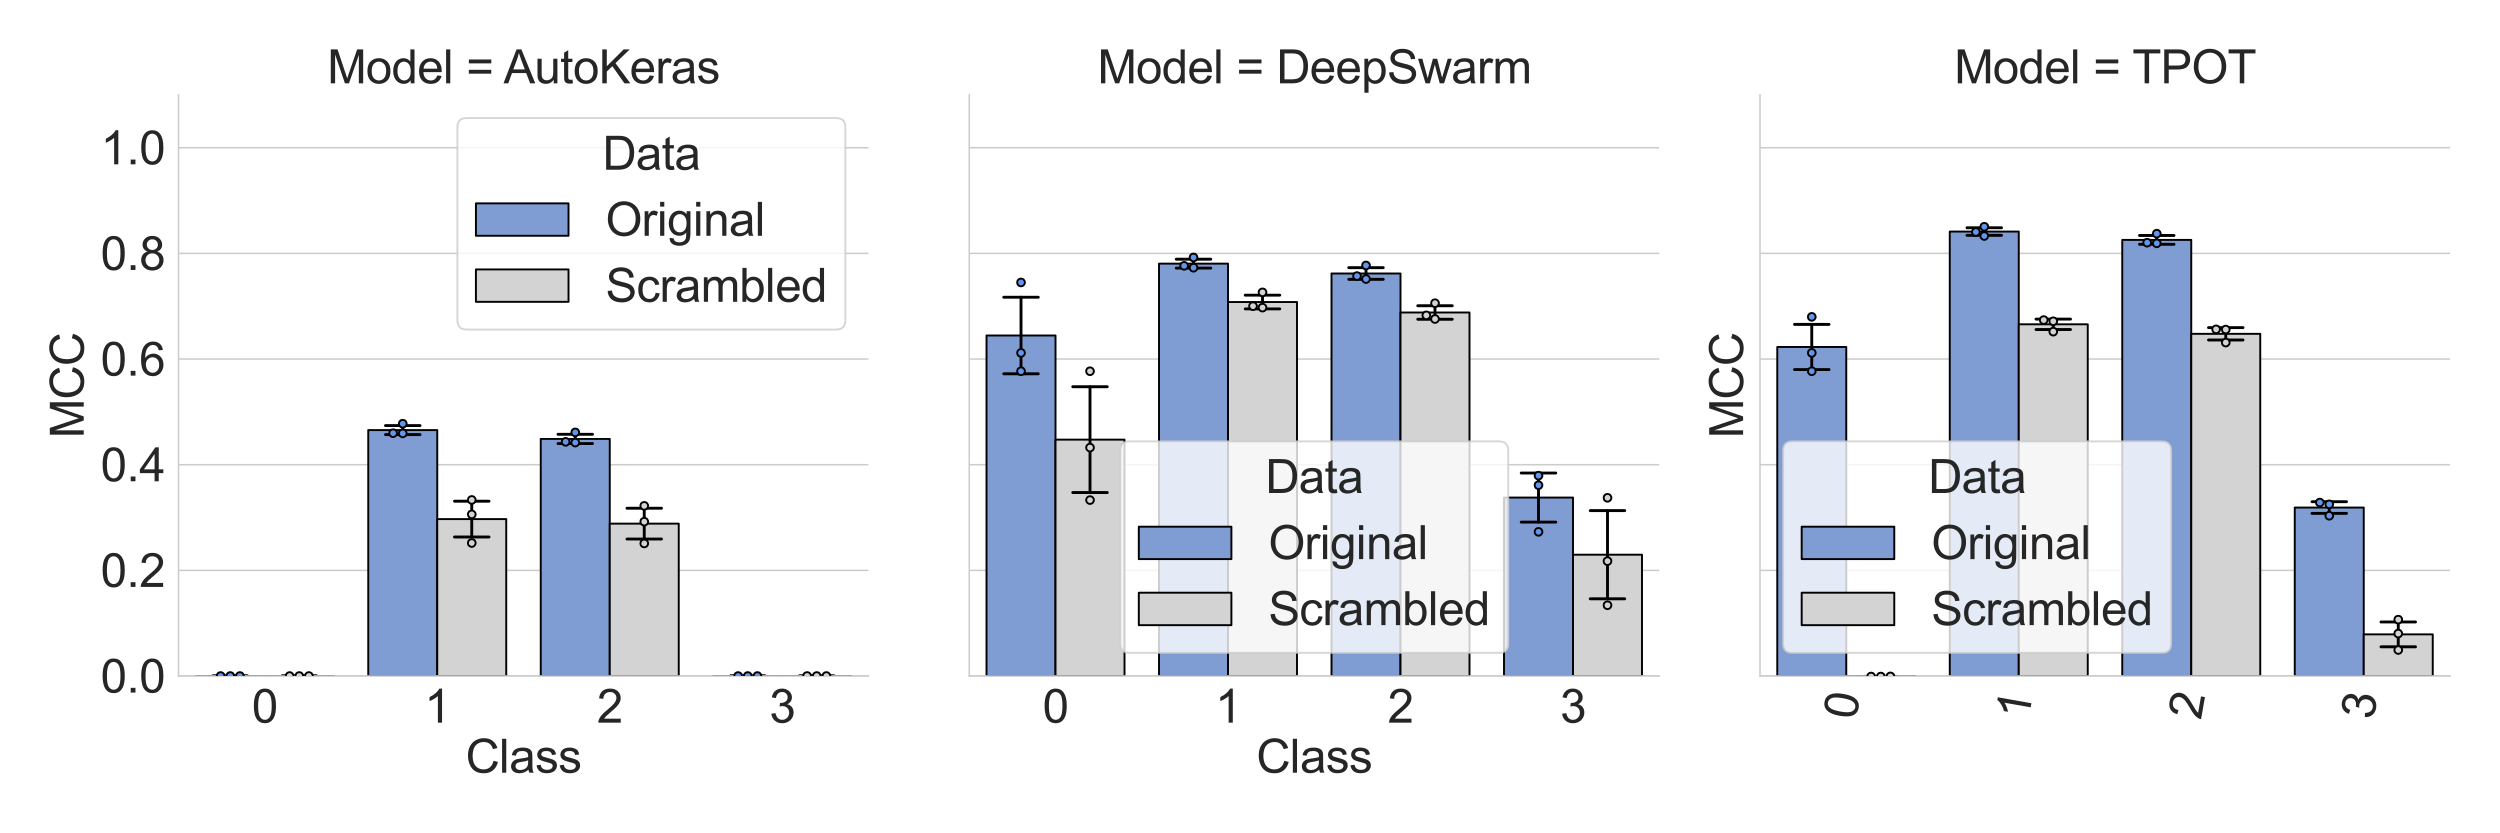 <?xml version="1.0" encoding="utf-8" standalone="no"?>
<!DOCTYPE svg PUBLIC "-//W3C//DTD SVG 1.1//EN"
  "http://www.w3.org/Graphics/SVG/1.1/DTD/svg11.dtd">
<svg height="432pt" version="1.1" viewBox="0 0 1296 432" width="1296pt" xmlns="http://www.w3.org/2000/svg" xmlns:xlink="http://www.w3.org/1999/xlink">
 <defs>
  <style type="text/css">*{stroke-linecap:butt;stroke-linejoin:round;}</style>
 </defs>
 <g id="figure_1">
  <g id="patch_1">
   <path d="M 0 432 
L 1296 432 
L 1296 0 
L 0 0 
z
" style="fill:#ffffff;"/>
  </g>
  <g id="axes_1">
   <g id="patch_2">
    <path d="M 92.54 350.44 
L 450.227 350.44 
L 450.227 49.2 
L 92.54 49.2 
z
" style="fill:#ffffff;"/>
   </g>
   <g id="matplotlib.axis_1">
    <g id="xtick_1">
     <g id="text_1">
      <!-- 0 -->
      <g style="fill:#262626;" transform="translate(130.578 374.619)scale(0.24 -0.24)">
       <defs>
        <path d="M 266 2259 
Q 266 3072 433 3567 
Q 600 4063 929 4331 
Q 1259 4600 1759 4600 
Q 2128 4600 2406 4451 
Q 2684 4303 2865 4023 
Q 3047 3744 3150 3342 
Q 3253 2941 3253 2259 
Q 3253 1453 3087 958 
Q 2922 463 2592 192 
Q 2263 -78 1759 -78 
Q 1097 -78 719 397 
Q 266 969 266 2259 
z
M 844 2259 
Q 844 1131 1108 757 
Q 1372 384 1759 384 
Q 2147 384 2411 759 
Q 2675 1134 2675 2259 
Q 2675 3391 2411 3762 
Q 2147 4134 1753 4134 
Q 1366 4134 1134 3806 
Q 844 3388 844 2259 
z
" id="ArialMT-30" transform="scale(0.016)"/>
       </defs>
       <use xlink:href="#ArialMT-30"/>
      </g>
     </g>
    </g>
    <g id="xtick_2">
     <g id="text_2">
      <!-- 1 -->
      <g style="fill:#262626;" transform="translate(219.999 374.619)scale(0.24 -0.24)">
       <defs>
        <path d="M 2384 0 
L 1822 0 
L 1822 3584 
Q 1619 3391 1289 3197 
Q 959 3003 697 2906 
L 697 3450 
Q 1169 3672 1522 3987 
Q 1875 4303 2022 4600 
L 2384 4600 
L 2384 0 
z
" id="ArialMT-31" transform="scale(0.016)"/>
       </defs>
       <use xlink:href="#ArialMT-31"/>
      </g>
     </g>
    </g>
    <g id="xtick_3">
     <g id="text_3">
      <!-- 2 -->
      <g style="fill:#262626;" transform="translate(309.421 374.619)scale(0.24 -0.24)">
       <defs>
        <path d="M 3222 541 
L 3222 0 
L 194 0 
Q 188 203 259 391 
Q 375 700 629 1000 
Q 884 1300 1366 1694 
Q 2113 2306 2375 2664 
Q 2638 3022 2638 3341 
Q 2638 3675 2398 3904 
Q 2159 4134 1775 4134 
Q 1369 4134 1125 3890 
Q 881 3647 878 3216 
L 300 3275 
Q 359 3922 746 4261 
Q 1134 4600 1788 4600 
Q 2447 4600 2831 4234 
Q 3216 3869 3216 3328 
Q 3216 3053 3103 2787 
Q 2991 2522 2730 2228 
Q 2469 1934 1863 1422 
Q 1356 997 1212 845 
Q 1069 694 975 541 
L 3222 541 
z
" id="ArialMT-32" transform="scale(0.016)"/>
       </defs>
       <use xlink:href="#ArialMT-32"/>
      </g>
     </g>
    </g>
    <g id="xtick_4">
     <g id="text_4">
      <!-- 3 -->
      <g style="fill:#262626;" transform="translate(398.843 374.619)scale(0.24 -0.24)">
       <defs>
        <path d="M 269 1209 
L 831 1284 
Q 928 806 1161 595 
Q 1394 384 1728 384 
Q 2125 384 2398 659 
Q 2672 934 2672 1341 
Q 2672 1728 2419 1979 
Q 2166 2231 1775 2231 
Q 1616 2231 1378 2169 
L 1441 2663 
Q 1497 2656 1531 2656 
Q 1891 2656 2178 2843 
Q 2466 3031 2466 3422 
Q 2466 3731 2256 3934 
Q 2047 4138 1716 4138 
Q 1388 4138 1169 3931 
Q 950 3725 888 3313 
L 325 3413 
Q 428 3978 793 4289 
Q 1159 4600 1703 4600 
Q 2078 4600 2393 4439 
Q 2709 4278 2876 4000 
Q 3044 3722 3044 3409 
Q 3044 3113 2884 2869 
Q 2725 2625 2413 2481 
Q 2819 2388 3044 2092 
Q 3269 1797 3269 1353 
Q 3269 753 2831 336 
Q 2394 -81 1725 -81 
Q 1122 -81 723 278 
Q 325 638 269 1209 
z
" id="ArialMT-33" transform="scale(0.016)"/>
       </defs>
       <use xlink:href="#ArialMT-33"/>
      </g>
     </g>
    </g>
    <g id="text_5">
     <!-- Class -->
     <g style="fill:#262626;" transform="translate(241.378 400.567)scale(0.24 -0.24)">
      <defs>
       <path d="M 3763 1606 
L 4369 1453 
Q 4178 706 3683 314 
Q 3188 -78 2472 -78 
Q 1731 -78 1267 223 
Q 803 525 561 1097 
Q 319 1669 319 2325 
Q 319 3041 592 3573 
Q 866 4106 1370 4382 
Q 1875 4659 2481 4659 
Q 3169 4659 3637 4309 
Q 4106 3959 4291 3325 
L 3694 3184 
Q 3534 3684 3231 3912 
Q 2928 4141 2469 4141 
Q 1941 4141 1586 3887 
Q 1231 3634 1087 3207 
Q 944 2781 944 2328 
Q 944 1744 1114 1308 
Q 1284 872 1643 656 
Q 2003 441 2422 441 
Q 2931 441 3284 734 
Q 3638 1028 3763 1606 
z
" id="ArialMT-43" transform="scale(0.016)"/>
       <path d="M 409 0 
L 409 4581 
L 972 4581 
L 972 0 
L 409 0 
z
" id="ArialMT-6c" transform="scale(0.016)"/>
       <path d="M 2588 409 
Q 2275 144 1986 34 
Q 1697 -75 1366 -75 
Q 819 -75 525 192 
Q 231 459 231 875 
Q 231 1119 342 1320 
Q 453 1522 633 1644 
Q 813 1766 1038 1828 
Q 1203 1872 1538 1913 
Q 2219 1994 2541 2106 
Q 2544 2222 2544 2253 
Q 2544 2597 2384 2738 
Q 2169 2928 1744 2928 
Q 1347 2928 1158 2789 
Q 969 2650 878 2297 
L 328 2372 
Q 403 2725 575 2942 
Q 747 3159 1072 3276 
Q 1397 3394 1825 3394 
Q 2250 3394 2515 3294 
Q 2781 3194 2906 3042 
Q 3031 2891 3081 2659 
Q 3109 2516 3109 2141 
L 3109 1391 
Q 3109 606 3145 398 
Q 3181 191 3288 0 
L 2700 0 
Q 2613 175 2588 409 
z
M 2541 1666 
Q 2234 1541 1622 1453 
Q 1275 1403 1131 1340 
Q 988 1278 909 1158 
Q 831 1038 831 891 
Q 831 666 1001 516 
Q 1172 366 1500 366 
Q 1825 366 2078 508 
Q 2331 650 2450 897 
Q 2541 1088 2541 1459 
L 2541 1666 
z
" id="ArialMT-61" transform="scale(0.016)"/>
       <path d="M 197 991 
L 753 1078 
Q 800 744 1014 566 
Q 1228 388 1613 388 
Q 2000 388 2187 545 
Q 2375 703 2375 916 
Q 2375 1106 2209 1216 
Q 2094 1291 1634 1406 
Q 1016 1563 777 1677 
Q 538 1791 414 1992 
Q 291 2194 291 2438 
Q 291 2659 392 2848 
Q 494 3038 669 3163 
Q 800 3259 1026 3326 
Q 1253 3394 1513 3394 
Q 1903 3394 2198 3281 
Q 2494 3169 2634 2976 
Q 2775 2784 2828 2463 
L 2278 2388 
Q 2241 2644 2061 2787 
Q 1881 2931 1553 2931 
Q 1166 2931 1000 2803 
Q 834 2675 834 2503 
Q 834 2394 903 2306 
Q 972 2216 1119 2156 
Q 1203 2125 1616 2013 
Q 2213 1853 2448 1751 
Q 2684 1650 2818 1456 
Q 2953 1263 2953 975 
Q 2953 694 2789 445 
Q 2625 197 2315 61 
Q 2006 -75 1616 -75 
Q 969 -75 630 194 
Q 291 463 197 991 
z
" id="ArialMT-73" transform="scale(0.016)"/>
      </defs>
      <use xlink:href="#ArialMT-43"/>
      <use x="72.217" xlink:href="#ArialMT-6c"/>
      <use x="94.434" xlink:href="#ArialMT-61"/>
      <use x="150.049" xlink:href="#ArialMT-73"/>
      <use x="200.049" xlink:href="#ArialMT-73"/>
     </g>
    </g>
   </g>
   <g id="matplotlib.axis_2">
    <g id="ytick_1">
     <g id="line2d_1">
      <path clip-path="url(#pf3b7520bee)" d="M 92.54 350.44 
L 450.227 350.44 
" style="fill:none;stroke:#cccccc;stroke-linecap:round;stroke-width:0.8;"/>
     </g>
     <g id="text_6">
      <!-- 0.0 -->
      <g style="fill:#262626;" transform="translate(52.18 359.029)scale(0.24 -0.24)">
       <defs>
        <path d="M 581 0 
L 581 641 
L 1222 641 
L 1222 0 
L 581 0 
z
" id="ArialMT-2e" transform="scale(0.016)"/>
       </defs>
       <use xlink:href="#ArialMT-30"/>
       <use x="55.615" xlink:href="#ArialMT-2e"/>
       <use x="83.398" xlink:href="#ArialMT-30"/>
      </g>
     </g>
    </g>
    <g id="ytick_2">
     <g id="line2d_2">
      <path clip-path="url(#pf3b7520bee)" d="M 92.54 295.669 
L 450.227 295.669 
" style="fill:none;stroke:#cccccc;stroke-linecap:round;stroke-width:0.8;"/>
     </g>
     <g id="text_7">
      <!-- 0.2 -->
      <g style="fill:#262626;" transform="translate(52.18 304.258)scale(0.24 -0.24)">
       <use xlink:href="#ArialMT-30"/>
       <use x="55.615" xlink:href="#ArialMT-2e"/>
       <use x="83.398" xlink:href="#ArialMT-32"/>
      </g>
     </g>
    </g>
    <g id="ytick_3">
     <g id="line2d_3">
      <path clip-path="url(#pf3b7520bee)" d="M 92.54 240.898 
L 450.227 240.898 
" style="fill:none;stroke:#cccccc;stroke-linecap:round;stroke-width:0.8;"/>
     </g>
     <g id="text_8">
      <!-- 0.4 -->
      <g style="fill:#262626;" transform="translate(52.18 249.488)scale(0.24 -0.24)">
       <defs>
        <path d="M 2069 0 
L 2069 1097 
L 81 1097 
L 81 1613 
L 2172 4581 
L 2631 4581 
L 2631 1613 
L 3250 1613 
L 3250 1097 
L 2631 1097 
L 2631 0 
L 2069 0 
z
M 2069 1613 
L 2069 3678 
L 634 1613 
L 2069 1613 
z
" id="ArialMT-34" transform="scale(0.016)"/>
       </defs>
       <use xlink:href="#ArialMT-30"/>
       <use x="55.615" xlink:href="#ArialMT-2e"/>
       <use x="83.398" xlink:href="#ArialMT-34"/>
      </g>
     </g>
    </g>
    <g id="ytick_4">
     <g id="line2d_4">
      <path clip-path="url(#pf3b7520bee)" d="M 92.54 186.127 
L 450.227 186.127 
" style="fill:none;stroke:#cccccc;stroke-linecap:round;stroke-width:0.8;"/>
     </g>
     <g id="text_9">
      <!-- 0.6 -->
      <g style="fill:#262626;" transform="translate(52.18 194.717)scale(0.24 -0.24)">
       <defs>
        <path d="M 3184 3459 
L 2625 3416 
Q 2550 3747 2413 3897 
Q 2184 4138 1850 4138 
Q 1581 4138 1378 3988 
Q 1113 3794 959 3422 
Q 806 3050 800 2363 
Q 1003 2672 1297 2822 
Q 1591 2972 1913 2972 
Q 2475 2972 2870 2558 
Q 3266 2144 3266 1488 
Q 3266 1056 3080 686 
Q 2894 316 2569 119 
Q 2244 -78 1831 -78 
Q 1128 -78 684 439 
Q 241 956 241 2144 
Q 241 3472 731 4075 
Q 1159 4600 1884 4600 
Q 2425 4600 2770 4297 
Q 3116 3994 3184 3459 
z
M 888 1484 
Q 888 1194 1011 928 
Q 1134 663 1356 523 
Q 1578 384 1822 384 
Q 2178 384 2434 671 
Q 2691 959 2691 1453 
Q 2691 1928 2437 2201 
Q 2184 2475 1800 2475 
Q 1419 2475 1153 2201 
Q 888 1928 888 1484 
z
" id="ArialMT-36" transform="scale(0.016)"/>
       </defs>
       <use xlink:href="#ArialMT-30"/>
       <use x="55.615" xlink:href="#ArialMT-2e"/>
       <use x="83.398" xlink:href="#ArialMT-36"/>
      </g>
     </g>
    </g>
    <g id="ytick_5">
     <g id="line2d_5">
      <path clip-path="url(#pf3b7520bee)" d="M 92.54 131.356 
L 450.227 131.356 
" style="fill:none;stroke:#cccccc;stroke-linecap:round;stroke-width:0.8;"/>
     </g>
     <g id="text_10">
      <!-- 0.8 -->
      <g style="fill:#262626;" transform="translate(52.18 139.946)scale(0.24 -0.24)">
       <defs>
        <path d="M 1131 2484 
Q 781 2613 612 2850 
Q 444 3088 444 3419 
Q 444 3919 803 4259 
Q 1163 4600 1759 4600 
Q 2359 4600 2725 4251 
Q 3091 3903 3091 3403 
Q 3091 3084 2923 2848 
Q 2756 2613 2416 2484 
Q 2838 2347 3058 2040 
Q 3278 1734 3278 1309 
Q 3278 722 2862 322 
Q 2447 -78 1769 -78 
Q 1091 -78 675 323 
Q 259 725 259 1325 
Q 259 1772 486 2073 
Q 713 2375 1131 2484 
z
M 1019 3438 
Q 1019 3113 1228 2906 
Q 1438 2700 1772 2700 
Q 2097 2700 2305 2904 
Q 2513 3109 2513 3406 
Q 2513 3716 2298 3927 
Q 2084 4138 1766 4138 
Q 1444 4138 1231 3931 
Q 1019 3725 1019 3438 
z
M 838 1322 
Q 838 1081 952 856 
Q 1066 631 1291 507 
Q 1516 384 1775 384 
Q 2178 384 2440 643 
Q 2703 903 2703 1303 
Q 2703 1709 2433 1975 
Q 2163 2241 1756 2241 
Q 1359 2241 1098 1978 
Q 838 1716 838 1322 
z
" id="ArialMT-38" transform="scale(0.016)"/>
       </defs>
       <use xlink:href="#ArialMT-30"/>
       <use x="55.615" xlink:href="#ArialMT-2e"/>
       <use x="83.398" xlink:href="#ArialMT-38"/>
      </g>
     </g>
    </g>
    <g id="ytick_6">
     <g id="line2d_6">
      <path clip-path="url(#pf3b7520bee)" d="M 92.54 76.585 
L 450.227 76.585 
" style="fill:none;stroke:#cccccc;stroke-linecap:round;stroke-width:0.8;"/>
     </g>
     <g id="text_11">
      <!-- 1.0 -->
      <g style="fill:#262626;" transform="translate(52.18 85.175)scale(0.24 -0.24)">
       <use xlink:href="#ArialMT-31"/>
       <use x="55.615" xlink:href="#ArialMT-2e"/>
       <use x="83.398" xlink:href="#ArialMT-30"/>
      </g>
     </g>
    </g>
    <g id="text_12">
     <!-- MCC -->
     <g style="fill:#262626;" transform="translate(43.41 227.148)rotate(-90)scale(0.24 -0.24)">
      <defs>
       <path d="M 475 0 
L 475 4581 
L 1388 4581 
L 2472 1338 
Q 2622 884 2691 659 
Q 2769 909 2934 1394 
L 4031 4581 
L 4847 4581 
L 4847 0 
L 4263 0 
L 4263 3834 
L 2931 0 
L 2384 0 
L 1059 3900 
L 1059 0 
L 475 0 
z
" id="ArialMT-4d" transform="scale(0.016)"/>
      </defs>
      <use xlink:href="#ArialMT-4d"/>
      <use x="83.301" xlink:href="#ArialMT-43"/>
      <use x="155.518" xlink:href="#ArialMT-43"/>
     </g>
    </g>
   </g>
   <g id="PathCollection_1"/>
   <g id="PathCollection_2"/>
   <g id="patch_3">
    <path clip-path="url(#pf3b7520bee)" d="M 101.482 350.44 
L 137.251 350.44 
L 137.251 350.44 
L 101.482 350.44 
z
" style="fill:#7f9dd2;stroke:#000000;stroke-linejoin:miter;"/>
   </g>
   <g id="patch_4">
    <path clip-path="url(#pf3b7520bee)" d="M 190.904 350.44 
L 226.673 350.44 
L 226.673 222.958 
L 190.904 222.958 
z
" style="fill:#7f9dd2;stroke:#000000;stroke-linejoin:miter;"/>
   </g>
   <g id="patch_5">
    <path clip-path="url(#pf3b7520bee)" d="M 280.325 350.44 
L 316.094 350.44 
L 316.094 227.543 
L 280.325 227.543 
z
" style="fill:#7f9dd2;stroke:#000000;stroke-linejoin:miter;"/>
   </g>
   <g id="patch_6">
    <path clip-path="url(#pf3b7520bee)" d="M 369.747 350.44 
L 405.516 350.44 
L 405.516 350.44 
L 369.747 350.44 
z
" style="fill:#7f9dd2;stroke:#000000;stroke-linejoin:miter;"/>
   </g>
   <g id="patch_7">
    <path clip-path="url(#pf3b7520bee)" d="M 137.251 350.44 
L 173.019 350.44 
L 173.019 350.44 
L 137.251 350.44 
z
" style="fill:#d3d3d3;stroke:#000000;stroke-linejoin:miter;"/>
   </g>
   <g id="patch_8">
    <path clip-path="url(#pf3b7520bee)" d="M 226.673 350.44 
L 262.441 350.44 
L 262.441 269.1 
L 226.673 269.1 
z
" style="fill:#d3d3d3;stroke:#000000;stroke-linejoin:miter;"/>
   </g>
   <g id="patch_9">
    <path clip-path="url(#pf3b7520bee)" d="M 316.094 350.44 
L 351.863 350.44 
L 351.863 271.458 
L 316.094 271.458 
z
" style="fill:#d3d3d3;stroke:#000000;stroke-linejoin:miter;"/>
   </g>
   <g id="patch_10">
    <path clip-path="url(#pf3b7520bee)" d="M 405.516 350.44 
L 441.284 350.44 
L 441.284 350.44 
L 405.516 350.44 
z
" style="fill:#d3d3d3;stroke:#000000;stroke-linejoin:miter;"/>
   </g>
   <g id="line2d_7">
    <path clip-path="url(#pf3b7520bee)" d="M 119.367 350.44 
L 119.367 350.44 
" style="fill:none;stroke:#000000;stroke-linecap:round;stroke-width:1.5;"/>
   </g>
   <g id="line2d_8">
    <path clip-path="url(#pf3b7520bee)" d="M 110.424 350.44 
L 128.309 350.44 
" style="fill:none;stroke:#000000;stroke-linecap:round;stroke-width:1.5;"/>
   </g>
   <g id="line2d_9">
    <path clip-path="url(#pf3b7520bee)" d="M 110.424 350.44 
L 128.309 350.44 
" style="fill:none;stroke:#000000;stroke-linecap:round;stroke-width:1.5;"/>
   </g>
   <g id="line2d_10">
    <path clip-path="url(#pf3b7520bee)" d="M 208.788 225.301 
L 208.788 220.616 
" style="fill:none;stroke:#000000;stroke-linecap:round;stroke-width:1.5;"/>
   </g>
   <g id="line2d_11">
    <path clip-path="url(#pf3b7520bee)" d="M 199.846 225.301 
L 217.73 225.301 
" style="fill:none;stroke:#000000;stroke-linecap:round;stroke-width:1.5;"/>
   </g>
   <g id="line2d_12">
    <path clip-path="url(#pf3b7520bee)" d="M 199.846 220.616 
L 217.73 220.616 
" style="fill:none;stroke:#000000;stroke-linecap:round;stroke-width:1.5;"/>
   </g>
   <g id="line2d_13">
    <path clip-path="url(#pf3b7520bee)" d="M 298.21 229.946 
L 298.21 225.14 
" style="fill:none;stroke:#000000;stroke-linecap:round;stroke-width:1.5;"/>
   </g>
   <g id="line2d_14">
    <path clip-path="url(#pf3b7520bee)" d="M 289.268 229.946 
L 307.152 229.946 
" style="fill:none;stroke:#000000;stroke-linecap:round;stroke-width:1.5;"/>
   </g>
   <g id="line2d_15">
    <path clip-path="url(#pf3b7520bee)" d="M 289.268 225.14 
L 307.152 225.14 
" style="fill:none;stroke:#000000;stroke-linecap:round;stroke-width:1.5;"/>
   </g>
   <g id="line2d_16">
    <path clip-path="url(#pf3b7520bee)" d="M 387.632 350.44 
L 387.632 350.44 
" style="fill:none;stroke:#000000;stroke-linecap:round;stroke-width:1.5;"/>
   </g>
   <g id="line2d_17">
    <path clip-path="url(#pf3b7520bee)" d="M 378.689 350.44 
L 396.574 350.44 
" style="fill:none;stroke:#000000;stroke-linecap:round;stroke-width:1.5;"/>
   </g>
   <g id="line2d_18">
    <path clip-path="url(#pf3b7520bee)" d="M 378.689 350.44 
L 396.574 350.44 
" style="fill:none;stroke:#000000;stroke-linecap:round;stroke-width:1.5;"/>
   </g>
   <g id="line2d_19">
    <path clip-path="url(#pf3b7520bee)" d="M 155.135 350.44 
L 155.135 350.44 
" style="fill:none;stroke:#000000;stroke-linecap:round;stroke-width:1.5;"/>
   </g>
   <g id="line2d_20">
    <path clip-path="url(#pf3b7520bee)" d="M 146.193 350.44 
L 164.077 350.44 
" style="fill:none;stroke:#000000;stroke-linecap:round;stroke-width:1.5;"/>
   </g>
   <g id="line2d_21">
    <path clip-path="url(#pf3b7520bee)" d="M 146.193 350.44 
L 164.077 350.44 
" style="fill:none;stroke:#000000;stroke-linecap:round;stroke-width:1.5;"/>
   </g>
   <g id="line2d_22">
    <path clip-path="url(#pf3b7520bee)" d="M 244.557 278.379 
L 244.557 259.821 
" style="fill:none;stroke:#000000;stroke-linecap:round;stroke-width:1.5;"/>
   </g>
   <g id="line2d_23">
    <path clip-path="url(#pf3b7520bee)" d="M 235.615 278.379 
L 253.499 278.379 
" style="fill:none;stroke:#000000;stroke-linecap:round;stroke-width:1.5;"/>
   </g>
   <g id="line2d_24">
    <path clip-path="url(#pf3b7520bee)" d="M 235.615 259.821 
L 253.499 259.821 
" style="fill:none;stroke:#000000;stroke-linecap:round;stroke-width:1.5;"/>
   </g>
   <g id="line2d_25">
    <path clip-path="url(#pf3b7520bee)" d="M 333.978 279.442 
L 333.978 263.474 
" style="fill:none;stroke:#000000;stroke-linecap:round;stroke-width:1.5;"/>
   </g>
   <g id="line2d_26">
    <path clip-path="url(#pf3b7520bee)" d="M 325.036 279.442 
L 342.921 279.442 
" style="fill:none;stroke:#000000;stroke-linecap:round;stroke-width:1.5;"/>
   </g>
   <g id="line2d_27">
    <path clip-path="url(#pf3b7520bee)" d="M 325.036 263.474 
L 342.921 263.474 
" style="fill:none;stroke:#000000;stroke-linecap:round;stroke-width:1.5;"/>
   </g>
   <g id="line2d_28">
    <path clip-path="url(#pf3b7520bee)" d="M 423.4 350.44 
L 423.4 350.44 
" style="fill:none;stroke:#000000;stroke-linecap:round;stroke-width:1.5;"/>
   </g>
   <g id="line2d_29">
    <path clip-path="url(#pf3b7520bee)" d="M 414.458 350.44 
L 432.342 350.44 
" style="fill:none;stroke:#000000;stroke-linecap:round;stroke-width:1.5;"/>
   </g>
   <g id="line2d_30">
    <path clip-path="url(#pf3b7520bee)" d="M 414.458 350.44 
L 432.342 350.44 
" style="fill:none;stroke:#000000;stroke-linecap:round;stroke-width:1.5;"/>
   </g>
   <g id="patch_11">
    <path d="M 92.54 350.44 
L 92.54 49.2 
" style="fill:none;stroke:#cccccc;stroke-linecap:square;stroke-linejoin:miter;stroke-width:0.8;"/>
   </g>
   <g id="patch_12">
    <path d="M 92.54 350.44 
L 450.227 350.44 
" style="fill:none;stroke:#cccccc;stroke-linecap:square;stroke-linejoin:miter;stroke-width:0.8;"/>
   </g>
   <g id="PathCollection_3">
    <defs>
     <path d="M 0 2 
C 0.53 2 1.039 1.789 1.414 1.414 
C 1.789 1.039 2 0.53 2 -0 
C 2 -0.53 1.789 -1.039 1.414 -1.414 
C 1.039 -1.789 0.53 -2 0 -2 
C -0.53 -2 -1.039 -1.789 -1.414 -1.414 
C -1.789 -1.039 -2 -0.53 -2 0 
C -2 0.53 -1.789 1.039 -1.414 1.414 
C -1.039 1.789 -0.53 2 0 2 
z
" id="C0_0_32c940447b"/>
    </defs>
    <g clip-path="url(#pf3b7520bee)">
     <use style="fill:#6495ed;stroke:#000000;" x="119.367" xlink:href="#C0_0_32c940447b" y="350.44"/>
    </g>
    <g clip-path="url(#pf3b7520bee)">
     <use style="fill:#6495ed;stroke:#000000;" x="114.362" xlink:href="#C0_0_32c940447b" y="350.44"/>
    </g>
    <g clip-path="url(#pf3b7520bee)">
     <use style="fill:#6495ed;stroke:#000000;" x="124.371" xlink:href="#C0_0_32c940447b" y="350.44"/>
    </g>
   </g>
   <g id="PathCollection_4">
    <defs>
     <path d="M 0 2 
C 0.53 2 1.039 1.789 1.414 1.414 
C 1.789 1.039 2 0.53 2 -0 
C 2 -0.53 1.789 -1.039 1.414 -1.414 
C 1.039 -1.789 0.53 -2 0 -2 
C -0.53 -2 -1.039 -1.789 -1.414 -1.414 
C -1.789 -1.039 -2 -0.53 -2 0 
C -2 0.53 -1.789 1.039 -1.414 1.414 
C -1.039 1.789 -0.53 2 0 2 
z
" id="C1_0_4bbe6e995a"/>
    </defs>
    <g clip-path="url(#pf3b7520bee)">
     <use style="fill:#d3d3d3;stroke:#000000;" x="155.135" xlink:href="#C1_0_4bbe6e995a" y="350.44"/>
    </g>
    <g clip-path="url(#pf3b7520bee)">
     <use style="fill:#d3d3d3;stroke:#000000;" x="150.131" xlink:href="#C1_0_4bbe6e995a" y="350.44"/>
    </g>
    <g clip-path="url(#pf3b7520bee)">
     <use style="fill:#d3d3d3;stroke:#000000;" x="160.14" xlink:href="#C1_0_4bbe6e995a" y="350.44"/>
    </g>
   </g>
   <g id="PathCollection_5">
    <defs>
     <path d="M 0 2 
C 0.53 2 1.039 1.789 1.414 1.414 
C 1.789 1.039 2 0.53 2 -0 
C 2 -0.53 1.789 -1.039 1.414 -1.414 
C 1.039 -1.789 0.53 -2 0 -2 
C -0.53 -2 -1.039 -1.789 -1.414 -1.414 
C -1.789 -1.039 -2 -0.53 -2 0 
C -2 0.53 -1.789 1.039 -1.414 1.414 
C -1.039 1.789 -0.53 2 0 2 
z
" id="C2_0_8b45fb9b93"/>
    </defs>
    <g clip-path="url(#pf3b7520bee)">
     <use style="fill:#6495ed;stroke:#000000;" x="208.788" xlink:href="#C2_0_8b45fb9b93" y="224.669"/>
    </g>
    <g clip-path="url(#pf3b7520bee)">
     <use style="fill:#6495ed;stroke:#000000;" x="203.785" xlink:href="#C2_0_8b45fb9b93" y="224.561"/>
    </g>
    <g clip-path="url(#pf3b7520bee)">
     <use style="fill:#6495ed;stroke:#000000;" x="208.788" xlink:href="#C2_0_8b45fb9b93" y="219.646"/>
    </g>
   </g>
   <g id="PathCollection_6">
    <defs>
     <path d="M 0 2 
C 0.53 2 1.039 1.789 1.414 1.414 
C 1.789 1.039 2 0.53 2 -0 
C 2 -0.53 1.789 -1.039 1.414 -1.414 
C 1.039 -1.789 0.53 -2 0 -2 
C -0.53 -2 -1.039 -1.789 -1.414 -1.414 
C -1.789 -1.039 -2 -0.53 -2 0 
C -2 0.53 -1.789 1.039 -1.414 1.414 
C -1.039 1.789 -0.53 2 0 2 
z
" id="C3_0_9cf7ddc330"/>
    </defs>
    <g clip-path="url(#pf3b7520bee)">
     <use style="fill:#d3d3d3;stroke:#000000;" x="244.557" xlink:href="#C3_0_9cf7ddc330" y="281.49"/>
    </g>
    <g clip-path="url(#pf3b7520bee)">
     <use style="fill:#d3d3d3;stroke:#000000;" x="244.557" xlink:href="#C3_0_9cf7ddc330" y="266.648"/>
    </g>
    <g clip-path="url(#pf3b7520bee)">
     <use style="fill:#d3d3d3;stroke:#000000;" x="244.557" xlink:href="#C3_0_9cf7ddc330" y="259.161"/>
    </g>
   </g>
   <g id="PathCollection_7">
    <defs>
     <path d="M 0 2 
C 0.53 2 1.039 1.789 1.414 1.414 
C 1.789 1.039 2 0.53 2 -0 
C 2 -0.53 1.789 -1.039 1.414 -1.414 
C 1.039 -1.789 0.53 -2 0 -2 
C -0.53 -2 -1.039 -1.789 -1.414 -1.414 
C -1.789 -1.039 -2 -0.53 -2 0 
C -2 0.53 -1.789 1.039 -1.414 1.414 
C -1.039 1.789 -0.53 2 0 2 
z
" id="C4_0_efb67dbbaa"/>
    </defs>
    <g clip-path="url(#pf3b7520bee)">
     <use style="fill:#6495ed;stroke:#000000;" x="298.21" xlink:href="#C4_0_efb67dbbaa" y="229.43"/>
    </g>
    <g clip-path="url(#pf3b7520bee)">
     <use style="fill:#6495ed;stroke:#000000;" x="293.226" xlink:href="#C4_0_efb67dbbaa" y="229.047"/>
    </g>
    <g clip-path="url(#pf3b7520bee)">
     <use style="fill:#6495ed;stroke:#000000;" x="298.21" xlink:href="#C4_0_efb67dbbaa" y="224.152"/>
    </g>
   </g>
   <g id="PathCollection_8">
    <defs>
     <path d="M 0 2 
C 0.53 2 1.039 1.789 1.414 1.414 
C 1.789 1.039 2 0.53 2 -0 
C 2 -0.53 1.789 -1.039 1.414 -1.414 
C 1.039 -1.789 0.53 -2 0 -2 
C -0.53 -2 -1.039 -1.789 -1.414 -1.414 
C -1.789 -1.039 -2 -0.53 -2 0 
C -2 0.53 -1.789 1.039 -1.414 1.414 
C -1.039 1.789 -0.53 2 0 2 
z
" id="C5_0_61503d9f0c"/>
    </defs>
    <g clip-path="url(#pf3b7520bee)">
     <use style="fill:#d3d3d3;stroke:#000000;" x="333.978" xlink:href="#C5_0_61503d9f0c" y="281.708"/>
    </g>
    <g clip-path="url(#pf3b7520bee)">
     <use style="fill:#d3d3d3;stroke:#000000;" x="333.978" xlink:href="#C5_0_61503d9f0c" y="270.436"/>
    </g>
    <g clip-path="url(#pf3b7520bee)">
     <use style="fill:#d3d3d3;stroke:#000000;" x="333.978" xlink:href="#C5_0_61503d9f0c" y="262.231"/>
    </g>
   </g>
   <g id="PathCollection_9">
    <defs>
     <path d="M 0 2 
C 0.53 2 1.039 1.789 1.414 1.414 
C 1.789 1.039 2 0.53 2 -0 
C 2 -0.53 1.789 -1.039 1.414 -1.414 
C 1.039 -1.789 0.53 -2 0 -2 
C -0.53 -2 -1.039 -1.789 -1.414 -1.414 
C -1.789 -1.039 -2 -0.53 -2 0 
C -2 0.53 -1.789 1.039 -1.414 1.414 
C -1.039 1.789 -0.53 2 0 2 
z
" id="C6_0_9c4bd1485d"/>
    </defs>
    <g clip-path="url(#pf3b7520bee)">
     <use style="fill:#6495ed;stroke:#000000;" x="387.632" xlink:href="#C6_0_9c4bd1485d" y="350.44"/>
    </g>
    <g clip-path="url(#pf3b7520bee)">
     <use style="fill:#6495ed;stroke:#000000;" x="382.627" xlink:href="#C6_0_9c4bd1485d" y="350.44"/>
    </g>
    <g clip-path="url(#pf3b7520bee)">
     <use style="fill:#6495ed;stroke:#000000;" x="392.636" xlink:href="#C6_0_9c4bd1485d" y="350.44"/>
    </g>
   </g>
   <g id="PathCollection_10">
    <defs>
     <path d="M 0 2 
C 0.53 2 1.039 1.789 1.414 1.414 
C 1.789 1.039 2 0.53 2 -0 
C 2 -0.53 1.789 -1.039 1.414 -1.414 
C 1.039 -1.789 0.53 -2 0 -2 
C -0.53 -2 -1.039 -1.789 -1.414 -1.414 
C -1.789 -1.039 -2 -0.53 -2 0 
C -2 0.53 -1.789 1.039 -1.414 1.414 
C -1.039 1.789 -0.53 2 0 2 
z
" id="C7_0_e4939fa62a"/>
    </defs>
    <g clip-path="url(#pf3b7520bee)">
     <use style="fill:#d3d3d3;stroke:#000000;" x="423.4" xlink:href="#C7_0_e4939fa62a" y="350.44"/>
    </g>
    <g clip-path="url(#pf3b7520bee)">
     <use style="fill:#d3d3d3;stroke:#000000;" x="418.396" xlink:href="#C7_0_e4939fa62a" y="350.44"/>
    </g>
    <g clip-path="url(#pf3b7520bee)">
     <use style="fill:#d3d3d3;stroke:#000000;" x="428.405" xlink:href="#C7_0_e4939fa62a" y="350.44"/>
    </g>
   </g>
   <g id="text_13">
    <!-- Model = AutoKeras -->
    <g style="fill:#262626;" transform="translate(169.655 43.2)scale(0.24 -0.24)">
     <defs>
      <path d="M 213 1659 
Q 213 2581 725 3025 
Q 1153 3394 1769 3394 
Q 2453 3394 2887 2945 
Q 3322 2497 3322 1706 
Q 3322 1066 3130 698 
Q 2938 331 2570 128 
Q 2203 -75 1769 -75 
Q 1072 -75 642 372 
Q 213 819 213 1659 
z
M 791 1659 
Q 791 1022 1069 705 
Q 1347 388 1769 388 
Q 2188 388 2466 706 
Q 2744 1025 2744 1678 
Q 2744 2294 2464 2611 
Q 2184 2928 1769 2928 
Q 1347 2928 1069 2612 
Q 791 2297 791 1659 
z
" id="ArialMT-6f" transform="scale(0.016)"/>
      <path d="M 2575 0 
L 2575 419 
Q 2259 -75 1647 -75 
Q 1250 -75 917 144 
Q 584 363 401 755 
Q 219 1147 219 1656 
Q 219 2153 384 2558 
Q 550 2963 881 3178 
Q 1213 3394 1622 3394 
Q 1922 3394 2156 3267 
Q 2391 3141 2538 2938 
L 2538 4581 
L 3097 4581 
L 3097 0 
L 2575 0 
z
M 797 1656 
Q 797 1019 1065 703 
Q 1334 388 1700 388 
Q 2069 388 2326 689 
Q 2584 991 2584 1609 
Q 2584 2291 2321 2609 
Q 2059 2928 1675 2928 
Q 1300 2928 1048 2622 
Q 797 2316 797 1656 
z
" id="ArialMT-64" transform="scale(0.016)"/>
      <path d="M 2694 1069 
L 3275 997 
Q 3138 488 2766 206 
Q 2394 -75 1816 -75 
Q 1088 -75 661 373 
Q 234 822 234 1631 
Q 234 2469 665 2931 
Q 1097 3394 1784 3394 
Q 2450 3394 2872 2941 
Q 3294 2488 3294 1666 
Q 3294 1616 3291 1516 
L 816 1516 
Q 847 969 1125 678 
Q 1403 388 1819 388 
Q 2128 388 2347 550 
Q 2566 713 2694 1069 
z
M 847 1978 
L 2700 1978 
Q 2663 2397 2488 2606 
Q 2219 2931 1791 2931 
Q 1403 2931 1139 2672 
Q 875 2413 847 1978 
z
" id="ArialMT-65" transform="scale(0.016)"/>
      <path id="ArialMT-20" transform="scale(0.016)"/>
      <path d="M 3381 2694 
L 356 2694 
L 356 3219 
L 3381 3219 
L 3381 2694 
z
M 3381 1303 
L 356 1303 
L 356 1828 
L 3381 1828 
L 3381 1303 
z
" id="ArialMT-3d" transform="scale(0.016)"/>
      <path d="M -9 0 
L 1750 4581 
L 2403 4581 
L 4278 0 
L 3588 0 
L 3053 1388 
L 1138 1388 
L 634 0 
L -9 0 
z
M 1313 1881 
L 2866 1881 
L 2388 3150 
Q 2169 3728 2063 4100 
Q 1975 3659 1816 3225 
L 1313 1881 
z
" id="ArialMT-41" transform="scale(0.016)"/>
      <path d="M 2597 0 
L 2597 488 
Q 2209 -75 1544 -75 
Q 1250 -75 995 37 
Q 741 150 617 320 
Q 494 491 444 738 
Q 409 903 409 1263 
L 409 3319 
L 972 3319 
L 972 1478 
Q 972 1038 1006 884 
Q 1059 663 1231 536 
Q 1403 409 1656 409 
Q 1909 409 2131 539 
Q 2353 669 2445 892 
Q 2538 1116 2538 1541 
L 2538 3319 
L 3100 3319 
L 3100 0 
L 2597 0 
z
" id="ArialMT-75" transform="scale(0.016)"/>
      <path d="M 1650 503 
L 1731 6 
Q 1494 -44 1306 -44 
Q 1000 -44 831 53 
Q 663 150 594 308 
Q 525 466 525 972 
L 525 2881 
L 113 2881 
L 113 3319 
L 525 3319 
L 525 4141 
L 1084 4478 
L 1084 3319 
L 1650 3319 
L 1650 2881 
L 1084 2881 
L 1084 941 
Q 1084 700 1114 631 
Q 1144 563 1211 522 
Q 1278 481 1403 481 
Q 1497 481 1650 503 
z
" id="ArialMT-74" transform="scale(0.016)"/>
      <path d="M 469 0 
L 469 4581 
L 1075 4581 
L 1075 2309 
L 3350 4581 
L 4172 4581 
L 2250 2725 
L 4256 0 
L 3456 0 
L 1825 2319 
L 1075 1588 
L 1075 0 
L 469 0 
z
" id="ArialMT-4b" transform="scale(0.016)"/>
      <path d="M 416 0 
L 416 3319 
L 922 3319 
L 922 2816 
Q 1116 3169 1280 3281 
Q 1444 3394 1641 3394 
Q 1925 3394 2219 3213 
L 2025 2691 
Q 1819 2813 1613 2813 
Q 1428 2813 1281 2702 
Q 1134 2591 1072 2394 
Q 978 2094 978 1738 
L 978 0 
L 416 0 
z
" id="ArialMT-72" transform="scale(0.016)"/>
     </defs>
     <use xlink:href="#ArialMT-4d"/>
     <use x="83.301" xlink:href="#ArialMT-6f"/>
     <use x="138.916" xlink:href="#ArialMT-64"/>
     <use x="194.531" xlink:href="#ArialMT-65"/>
     <use x="250.146" xlink:href="#ArialMT-6c"/>
     <use x="272.363" xlink:href="#ArialMT-20"/>
     <use x="300.146" xlink:href="#ArialMT-3d"/>
     <use x="358.545" xlink:href="#ArialMT-20"/>
     <use x="380.828" xlink:href="#ArialMT-41"/>
     <use x="447.527" xlink:href="#ArialMT-75"/>
     <use x="503.143" xlink:href="#ArialMT-74"/>
     <use x="530.926" xlink:href="#ArialMT-6f"/>
     <use x="586.541" xlink:href="#ArialMT-4b"/>
     <use x="653.24" xlink:href="#ArialMT-65"/>
     <use x="708.855" xlink:href="#ArialMT-72"/>
     <use x="742.156" xlink:href="#ArialMT-61"/>
     <use x="797.771" xlink:href="#ArialMT-73"/>
    </g>
   </g>
   <g id="legend_1">
    <g id="patch_13">
     <path d="M 241.918 170.835 
L 433.427 170.835 
Q 438.227 170.835 438.227 166.035 
L 438.227 66 
Q 438.227 61.2 433.427 61.2 
L 241.918 61.2 
Q 237.118 61.2 237.118 66 
L 237.118 166.035 
Q 237.118 170.835 241.918 170.835 
z
" style="fill:#ffffff;opacity:0.8;stroke:#cccccc;stroke-linejoin:miter;"/>
    </g>
    <g id="text_14">
     <!-- Data -->
     <g style="fill:#262626;" transform="translate(312.326 87.979)scale(0.24 -0.24)">
      <defs>
       <path d="M 494 0 
L 494 4581 
L 2072 4581 
Q 2606 4581 2888 4516 
Q 3281 4425 3559 4188 
Q 3922 3881 4101 3404 
Q 4281 2928 4281 2316 
Q 4281 1794 4159 1391 
Q 4038 988 3847 723 
Q 3656 459 3429 307 
Q 3203 156 2883 78 
Q 2563 0 2147 0 
L 494 0 
z
M 1100 541 
L 2078 541 
Q 2531 541 2789 625 
Q 3047 709 3200 863 
Q 3416 1078 3536 1442 
Q 3656 1806 3656 2325 
Q 3656 3044 3420 3430 
Q 3184 3816 2847 3947 
Q 2603 4041 2063 4041 
L 1100 4041 
L 1100 541 
z
" id="ArialMT-44" transform="scale(0.016)"/>
      </defs>
      <use xlink:href="#ArialMT-44"/>
      <use x="72.217" xlink:href="#ArialMT-61"/>
      <use x="127.832" xlink:href="#ArialMT-74"/>
      <use x="155.615" xlink:href="#ArialMT-61"/>
     </g>
    </g>
    <g id="patch_14">
     <path d="M 246.718 122.235 
L 294.718 122.235 
L 294.718 105.435 
L 246.718 105.435 
z
" style="fill:#7f9dd2;stroke:#000000;stroke-linejoin:miter;"/>
    </g>
    <g id="text_15">
     <!-- Original -->
     <g style="fill:#262626;" transform="translate(313.918 122.235)scale(0.24 -0.24)">
      <defs>
       <path d="M 309 2231 
Q 309 3372 921 4017 
Q 1534 4663 2503 4663 
Q 3138 4663 3647 4359 
Q 4156 4056 4423 3514 
Q 4691 2972 4691 2284 
Q 4691 1588 4409 1038 
Q 4128 488 3612 205 
Q 3097 -78 2500 -78 
Q 1853 -78 1343 234 
Q 834 547 571 1087 
Q 309 1628 309 2231 
z
M 934 2222 
Q 934 1394 1379 917 
Q 1825 441 2497 441 
Q 3181 441 3623 922 
Q 4066 1403 4066 2288 
Q 4066 2847 3877 3264 
Q 3688 3681 3323 3911 
Q 2959 4141 2506 4141 
Q 1863 4141 1398 3698 
Q 934 3256 934 2222 
z
" id="ArialMT-4f" transform="scale(0.016)"/>
       <path d="M 425 3934 
L 425 4581 
L 988 4581 
L 988 3934 
L 425 3934 
z
M 425 0 
L 425 3319 
L 988 3319 
L 988 0 
L 425 0 
z
" id="ArialMT-69" transform="scale(0.016)"/>
       <path d="M 319 -275 
L 866 -356 
Q 900 -609 1056 -725 
Q 1266 -881 1628 -881 
Q 2019 -881 2231 -725 
Q 2444 -569 2519 -288 
Q 2563 -116 2559 434 
Q 2191 0 1641 0 
Q 956 0 581 494 
Q 206 988 206 1678 
Q 206 2153 378 2554 
Q 550 2956 876 3175 
Q 1203 3394 1644 3394 
Q 2231 3394 2613 2919 
L 2613 3319 
L 3131 3319 
L 3131 450 
Q 3131 -325 2973 -648 
Q 2816 -972 2473 -1159 
Q 2131 -1347 1631 -1347 
Q 1038 -1347 672 -1080 
Q 306 -813 319 -275 
z
M 784 1719 
Q 784 1066 1043 766 
Q 1303 466 1694 466 
Q 2081 466 2343 764 
Q 2606 1063 2606 1700 
Q 2606 2309 2336 2618 
Q 2066 2928 1684 2928 
Q 1309 2928 1046 2623 
Q 784 2319 784 1719 
z
" id="ArialMT-67" transform="scale(0.016)"/>
       <path d="M 422 0 
L 422 3319 
L 928 3319 
L 928 2847 
Q 1294 3394 1984 3394 
Q 2284 3394 2536 3286 
Q 2788 3178 2913 3003 
Q 3038 2828 3088 2588 
Q 3119 2431 3119 2041 
L 3119 0 
L 2556 0 
L 2556 2019 
Q 2556 2363 2490 2533 
Q 2425 2703 2258 2804 
Q 2091 2906 1866 2906 
Q 1506 2906 1245 2678 
Q 984 2450 984 1813 
L 984 0 
L 422 0 
z
" id="ArialMT-6e" transform="scale(0.016)"/>
      </defs>
      <use xlink:href="#ArialMT-4f"/>
      <use x="77.783" xlink:href="#ArialMT-72"/>
      <use x="111.084" xlink:href="#ArialMT-69"/>
      <use x="133.301" xlink:href="#ArialMT-67"/>
      <use x="188.916" xlink:href="#ArialMT-69"/>
      <use x="211.133" xlink:href="#ArialMT-6e"/>
      <use x="266.748" xlink:href="#ArialMT-61"/>
      <use x="322.363" xlink:href="#ArialMT-6c"/>
     </g>
    </g>
    <g id="patch_15">
     <path d="M 246.718 156.465 
L 294.718 156.465 
L 294.718 139.665 
L 246.718 139.665 
z
" style="fill:#d3d3d3;stroke:#000000;stroke-linejoin:miter;"/>
    </g>
    <g id="text_16">
     <!-- Scrambled -->
     <g style="fill:#262626;" transform="translate(313.918 156.465)scale(0.24 -0.24)">
      <defs>
       <path d="M 288 1472 
L 859 1522 
Q 900 1178 1048 958 
Q 1197 738 1509 602 
Q 1822 466 2213 466 
Q 2559 466 2825 569 
Q 3091 672 3220 851 
Q 3350 1031 3350 1244 
Q 3350 1459 3225 1620 
Q 3100 1781 2813 1891 
Q 2628 1963 1997 2114 
Q 1366 2266 1113 2400 
Q 784 2572 623 2826 
Q 463 3081 463 3397 
Q 463 3744 659 4045 
Q 856 4347 1234 4503 
Q 1613 4659 2075 4659 
Q 2584 4659 2973 4495 
Q 3363 4331 3572 4012 
Q 3781 3694 3797 3291 
L 3216 3247 
Q 3169 3681 2898 3903 
Q 2628 4125 2100 4125 
Q 1550 4125 1298 3923 
Q 1047 3722 1047 3438 
Q 1047 3191 1225 3031 
Q 1400 2872 2139 2705 
Q 2878 2538 3153 2413 
Q 3553 2228 3743 1945 
Q 3934 1663 3934 1294 
Q 3934 928 3725 604 
Q 3516 281 3123 101 
Q 2731 -78 2241 -78 
Q 1619 -78 1198 103 
Q 778 284 539 648 
Q 300 1013 288 1472 
z
" id="ArialMT-53" transform="scale(0.016)"/>
       <path d="M 2588 1216 
L 3141 1144 
Q 3050 572 2676 248 
Q 2303 -75 1759 -75 
Q 1078 -75 664 370 
Q 250 816 250 1647 
Q 250 2184 428 2587 
Q 606 2991 970 3192 
Q 1334 3394 1763 3394 
Q 2303 3394 2647 3120 
Q 2991 2847 3088 2344 
L 2541 2259 
Q 2463 2594 2264 2762 
Q 2066 2931 1784 2931 
Q 1359 2931 1093 2626 
Q 828 2322 828 1663 
Q 828 994 1084 691 
Q 1341 388 1753 388 
Q 2084 388 2306 591 
Q 2528 794 2588 1216 
z
" id="ArialMT-63" transform="scale(0.016)"/>
       <path d="M 422 0 
L 422 3319 
L 925 3319 
L 925 2853 
Q 1081 3097 1340 3245 
Q 1600 3394 1931 3394 
Q 2300 3394 2536 3241 
Q 2772 3088 2869 2813 
Q 3263 3394 3894 3394 
Q 4388 3394 4653 3120 
Q 4919 2847 4919 2278 
L 4919 0 
L 4359 0 
L 4359 2091 
Q 4359 2428 4304 2576 
Q 4250 2725 4106 2815 
Q 3963 2906 3769 2906 
Q 3419 2906 3187 2673 
Q 2956 2441 2956 1928 
L 2956 0 
L 2394 0 
L 2394 2156 
Q 2394 2531 2256 2718 
Q 2119 2906 1806 2906 
Q 1569 2906 1367 2781 
Q 1166 2656 1075 2415 
Q 984 2175 984 1722 
L 984 0 
L 422 0 
z
" id="ArialMT-6d" transform="scale(0.016)"/>
       <path d="M 941 0 
L 419 0 
L 419 4581 
L 981 4581 
L 981 2947 
Q 1338 3394 1891 3394 
Q 2197 3394 2470 3270 
Q 2744 3147 2920 2923 
Q 3097 2700 3197 2384 
Q 3297 2069 3297 1709 
Q 3297 856 2875 390 
Q 2453 -75 1863 -75 
Q 1275 -75 941 416 
L 941 0 
z
M 934 1684 
Q 934 1088 1097 822 
Q 1363 388 1816 388 
Q 2184 388 2453 708 
Q 2722 1028 2722 1663 
Q 2722 2313 2464 2622 
Q 2206 2931 1841 2931 
Q 1472 2931 1203 2611 
Q 934 2291 934 1684 
z
" id="ArialMT-62" transform="scale(0.016)"/>
      </defs>
      <use xlink:href="#ArialMT-53"/>
      <use x="66.699" xlink:href="#ArialMT-63"/>
      <use x="116.699" xlink:href="#ArialMT-72"/>
      <use x="150" xlink:href="#ArialMT-61"/>
      <use x="205.615" xlink:href="#ArialMT-6d"/>
      <use x="288.916" xlink:href="#ArialMT-62"/>
      <use x="344.531" xlink:href="#ArialMT-6c"/>
      <use x="366.748" xlink:href="#ArialMT-65"/>
      <use x="422.363" xlink:href="#ArialMT-64"/>
     </g>
    </g>
   </g>
  </g>
  <g id="axes_2">
   <g id="patch_16">
    <path d="M 502.467 350.44 
L 860.153 350.44 
L 860.153 49.2 
L 502.467 49.2 
z
" style="fill:#ffffff;"/>
   </g>
   <g id="matplotlib.axis_3">
    <g id="xtick_5">
     <g id="text_17">
      <!-- 0 -->
      <g style="fill:#262626;" transform="translate(540.504 374.619)scale(0.24 -0.24)">
       <use xlink:href="#ArialMT-30"/>
      </g>
     </g>
    </g>
    <g id="xtick_6">
     <g id="text_18">
      <!-- 1 -->
      <g style="fill:#262626;" transform="translate(629.926 374.619)scale(0.24 -0.24)">
       <use xlink:href="#ArialMT-31"/>
      </g>
     </g>
    </g>
    <g id="xtick_7">
     <g id="text_19">
      <!-- 2 -->
      <g style="fill:#262626;" transform="translate(719.348 374.619)scale(0.24 -0.24)">
       <use xlink:href="#ArialMT-32"/>
      </g>
     </g>
    </g>
    <g id="xtick_8">
     <g id="text_20">
      <!-- 3 -->
      <g style="fill:#262626;" transform="translate(808.769 374.619)scale(0.24 -0.24)">
       <use xlink:href="#ArialMT-33"/>
      </g>
     </g>
    </g>
    <g id="text_21">
     <!-- Class -->
     <g style="fill:#262626;" transform="translate(651.304 400.567)scale(0.24 -0.24)">
      <use xlink:href="#ArialMT-43"/>
      <use x="72.217" xlink:href="#ArialMT-6c"/>
      <use x="94.434" xlink:href="#ArialMT-61"/>
      <use x="150.049" xlink:href="#ArialMT-73"/>
      <use x="200.049" xlink:href="#ArialMT-73"/>
     </g>
    </g>
   </g>
   <g id="matplotlib.axis_4">
    <g id="ytick_7">
     <g id="line2d_31">
      <path clip-path="url(#p8227657726)" d="M 502.467 350.44 
L 860.153 350.44 
" style="fill:none;stroke:#cccccc;stroke-linecap:round;stroke-width:0.8;"/>
     </g>
    </g>
    <g id="ytick_8">
     <g id="line2d_32">
      <path clip-path="url(#p8227657726)" d="M 502.467 295.669 
L 860.153 295.669 
" style="fill:none;stroke:#cccccc;stroke-linecap:round;stroke-width:0.8;"/>
     </g>
    </g>
    <g id="ytick_9">
     <g id="line2d_33">
      <path clip-path="url(#p8227657726)" d="M 502.467 240.898 
L 860.153 240.898 
" style="fill:none;stroke:#cccccc;stroke-linecap:round;stroke-width:0.8;"/>
     </g>
    </g>
    <g id="ytick_10">
     <g id="line2d_34">
      <path clip-path="url(#p8227657726)" d="M 502.467 186.127 
L 860.153 186.127 
" style="fill:none;stroke:#cccccc;stroke-linecap:round;stroke-width:0.8;"/>
     </g>
    </g>
    <g id="ytick_11">
     <g id="line2d_35">
      <path clip-path="url(#p8227657726)" d="M 502.467 131.356 
L 860.153 131.356 
" style="fill:none;stroke:#cccccc;stroke-linecap:round;stroke-width:0.8;"/>
     </g>
    </g>
    <g id="ytick_12">
     <g id="line2d_36">
      <path clip-path="url(#p8227657726)" d="M 502.467 76.585 
L 860.153 76.585 
" style="fill:none;stroke:#cccccc;stroke-linecap:round;stroke-width:0.8;"/>
     </g>
    </g>
   </g>
   <g id="PathCollection_11"/>
   <g id="PathCollection_12"/>
   <g id="patch_17">
    <path clip-path="url(#p8227657726)" d="M 511.409 350.44 
L 547.178 350.44 
L 547.178 173.933 
L 511.409 173.933 
z
" style="fill:#7f9dd2;stroke:#000000;stroke-linejoin:miter;"/>
   </g>
   <g id="patch_18">
    <path clip-path="url(#p8227657726)" d="M 600.831 350.44 
L 636.599 350.44 
L 636.599 136.679 
L 600.831 136.679 
z
" style="fill:#7f9dd2;stroke:#000000;stroke-linejoin:miter;"/>
   </g>
   <g id="patch_19">
    <path clip-path="url(#p8227657726)" d="M 690.252 350.44 
L 726.021 350.44 
L 726.021 141.783 
L 690.252 141.783 
z
" style="fill:#7f9dd2;stroke:#000000;stroke-linejoin:miter;"/>
   </g>
   <g id="patch_20">
    <path clip-path="url(#p8227657726)" d="M 779.674 350.44 
L 815.442 350.44 
L 815.442 257.935 
L 779.674 257.935 
z
" style="fill:#7f9dd2;stroke:#000000;stroke-linejoin:miter;"/>
   </g>
   <g id="patch_21">
    <path clip-path="url(#p8227657726)" d="M 547.178 350.44 
L 582.946 350.44 
L 582.946 227.908 
L 547.178 227.908 
z
" style="fill:#d3d3d3;stroke:#000000;stroke-linejoin:miter;"/>
   </g>
   <g id="patch_22">
    <path clip-path="url(#p8227657726)" d="M 636.599 350.44 
L 672.368 350.44 
L 672.368 156.575 
L 636.599 156.575 
z
" style="fill:#d3d3d3;stroke:#000000;stroke-linejoin:miter;"/>
   </g>
   <g id="patch_23">
    <path clip-path="url(#p8227657726)" d="M 726.021 350.44 
L 761.789 350.44 
L 761.789 162.002 
L 726.021 162.002 
z
" style="fill:#d3d3d3;stroke:#000000;stroke-linejoin:miter;"/>
   </g>
   <g id="patch_24">
    <path clip-path="url(#p8227657726)" d="M 815.442 350.44 
L 851.211 350.44 
L 851.211 287.561 
L 815.442 287.561 
z
" style="fill:#d3d3d3;stroke:#000000;stroke-linejoin:miter;"/>
   </g>
   <g id="line2d_37">
    <path clip-path="url(#p8227657726)" d="M 529.293 193.772 
L 529.293 154.093 
" style="fill:none;stroke:#000000;stroke-linecap:round;stroke-width:1.5;"/>
   </g>
   <g id="line2d_38">
    <path clip-path="url(#p8227657726)" d="M 520.351 193.772 
L 538.235 193.772 
" style="fill:none;stroke:#000000;stroke-linecap:round;stroke-width:1.5;"/>
   </g>
   <g id="line2d_39">
    <path clip-path="url(#p8227657726)" d="M 520.351 154.093 
L 538.235 154.093 
" style="fill:none;stroke:#000000;stroke-linecap:round;stroke-width:1.5;"/>
   </g>
   <g id="line2d_40">
    <path clip-path="url(#p8227657726)" d="M 618.715 138.991 
L 618.715 134.368 
" style="fill:none;stroke:#000000;stroke-linecap:round;stroke-width:1.5;"/>
   </g>
   <g id="line2d_41">
    <path clip-path="url(#p8227657726)" d="M 609.773 138.991 
L 627.657 138.991 
" style="fill:none;stroke:#000000;stroke-linecap:round;stroke-width:1.5;"/>
   </g>
   <g id="line2d_42">
    <path clip-path="url(#p8227657726)" d="M 609.773 134.368 
L 627.657 134.368 
" style="fill:none;stroke:#000000;stroke-linecap:round;stroke-width:1.5;"/>
   </g>
   <g id="line2d_43">
    <path clip-path="url(#p8227657726)" d="M 708.136 144.809 
L 708.136 138.757 
" style="fill:none;stroke:#000000;stroke-linecap:round;stroke-width:1.5;"/>
   </g>
   <g id="line2d_44">
    <path clip-path="url(#p8227657726)" d="M 699.194 144.809 
L 717.079 144.809 
" style="fill:none;stroke:#000000;stroke-linecap:round;stroke-width:1.5;"/>
   </g>
   <g id="line2d_45">
    <path clip-path="url(#p8227657726)" d="M 699.194 138.757 
L 717.079 138.757 
" style="fill:none;stroke:#000000;stroke-linecap:round;stroke-width:1.5;"/>
   </g>
   <g id="line2d_46">
    <path clip-path="url(#p8227657726)" d="M 797.558 270.659 
L 797.558 245.212 
" style="fill:none;stroke:#000000;stroke-linecap:round;stroke-width:1.5;"/>
   </g>
   <g id="line2d_47">
    <path clip-path="url(#p8227657726)" d="M 788.616 270.659 
L 806.5 270.659 
" style="fill:none;stroke:#000000;stroke-linecap:round;stroke-width:1.5;"/>
   </g>
   <g id="line2d_48">
    <path clip-path="url(#p8227657726)" d="M 788.616 245.212 
L 806.5 245.212 
" style="fill:none;stroke:#000000;stroke-linecap:round;stroke-width:1.5;"/>
   </g>
   <g id="line2d_49">
    <path clip-path="url(#p8227657726)" d="M 565.062 255.335 
L 565.062 200.481 
" style="fill:none;stroke:#000000;stroke-linecap:round;stroke-width:1.5;"/>
   </g>
   <g id="line2d_50">
    <path clip-path="url(#p8227657726)" d="M 556.12 255.335 
L 574.004 255.335 
" style="fill:none;stroke:#000000;stroke-linecap:round;stroke-width:1.5;"/>
   </g>
   <g id="line2d_51">
    <path clip-path="url(#p8227657726)" d="M 556.12 200.481 
L 574.004 200.481 
" style="fill:none;stroke:#000000;stroke-linecap:round;stroke-width:1.5;"/>
   </g>
   <g id="line2d_52">
    <path clip-path="url(#p8227657726)" d="M 654.484 160.139 
L 654.484 153.011 
" style="fill:none;stroke:#000000;stroke-linecap:round;stroke-width:1.5;"/>
   </g>
   <g id="line2d_53">
    <path clip-path="url(#p8227657726)" d="M 645.541 160.139 
L 663.426 160.139 
" style="fill:none;stroke:#000000;stroke-linecap:round;stroke-width:1.5;"/>
   </g>
   <g id="line2d_54">
    <path clip-path="url(#p8227657726)" d="M 645.541 153.011 
L 663.426 153.011 
" style="fill:none;stroke:#000000;stroke-linecap:round;stroke-width:1.5;"/>
   </g>
   <g id="line2d_55">
    <path clip-path="url(#p8227657726)" d="M 743.905 165.508 
L 743.905 158.496 
" style="fill:none;stroke:#000000;stroke-linecap:round;stroke-width:1.5;"/>
   </g>
   <g id="line2d_56">
    <path clip-path="url(#p8227657726)" d="M 734.963 165.508 
L 752.847 165.508 
" style="fill:none;stroke:#000000;stroke-linecap:round;stroke-width:1.5;"/>
   </g>
   <g id="line2d_57">
    <path clip-path="url(#p8227657726)" d="M 734.963 158.496 
L 752.847 158.496 
" style="fill:none;stroke:#000000;stroke-linecap:round;stroke-width:1.5;"/>
   </g>
   <g id="line2d_58">
    <path clip-path="url(#p8227657726)" d="M 833.327 310.423 
L 833.327 264.699 
" style="fill:none;stroke:#000000;stroke-linecap:round;stroke-width:1.5;"/>
   </g>
   <g id="line2d_59">
    <path clip-path="url(#p8227657726)" d="M 824.385 310.423 
L 842.269 310.423 
" style="fill:none;stroke:#000000;stroke-linecap:round;stroke-width:1.5;"/>
   </g>
   <g id="line2d_60">
    <path clip-path="url(#p8227657726)" d="M 824.385 264.699 
L 842.269 264.699 
" style="fill:none;stroke:#000000;stroke-linecap:round;stroke-width:1.5;"/>
   </g>
   <g id="patch_25">
    <path d="M 502.467 350.44 
L 502.467 49.2 
" style="fill:none;stroke:#cccccc;stroke-linecap:square;stroke-linejoin:miter;stroke-width:0.8;"/>
   </g>
   <g id="patch_26">
    <path d="M 502.467 350.44 
L 860.153 350.44 
" style="fill:none;stroke:#cccccc;stroke-linecap:square;stroke-linejoin:miter;stroke-width:0.8;"/>
   </g>
   <g id="PathCollection_13">
    <defs>
     <path d="M 0 2 
C 0.53 2 1.039 1.789 1.414 1.414 
C 1.789 1.039 2 0.53 2 -0 
C 2 -0.53 1.789 -1.039 1.414 -1.414 
C 1.039 -1.789 0.53 -2 0 -2 
C -0.53 -2 -1.039 -1.789 -1.414 -1.414 
C -1.789 -1.039 -2 -0.53 -2 0 
C -2 0.53 -1.789 1.039 -1.414 1.414 
C -1.039 1.789 -0.53 2 0 2 
z
" id="C8_0_3284cd8148"/>
    </defs>
    <g clip-path="url(#p8227657726)">
     <use style="fill:#6495ed;stroke:#000000;" x="529.293" xlink:href="#C8_0_3284cd8148" y="192.442"/>
    </g>
    <g clip-path="url(#p8227657726)">
     <use style="fill:#6495ed;stroke:#000000;" x="529.293" xlink:href="#C8_0_3284cd8148" y="182.938"/>
    </g>
    <g clip-path="url(#p8227657726)">
     <use style="fill:#6495ed;stroke:#000000;" x="529.293" xlink:href="#C8_0_3284cd8148" y="146.418"/>
    </g>
   </g>
   <g id="PathCollection_14">
    <defs>
     <path d="M 0 2 
C 0.53 2 1.039 1.789 1.414 1.414 
C 1.789 1.039 2 0.53 2 -0 
C 2 -0.53 1.789 -1.039 1.414 -1.414 
C 1.039 -1.789 0.53 -2 0 -2 
C -0.53 -2 -1.039 -1.789 -1.414 -1.414 
C -1.789 -1.039 -2 -0.53 -2 0 
C -2 0.53 -1.789 1.039 -1.414 1.414 
C -1.039 1.789 -0.53 2 0 2 
z
" id="C9_0_b54b7c3c58"/>
    </defs>
    <g clip-path="url(#p8227657726)">
     <use style="fill:#d3d3d3;stroke:#000000;" x="565.062" xlink:href="#C9_0_b54b7c3c58" y="259.242"/>
    </g>
    <g clip-path="url(#p8227657726)">
     <use style="fill:#d3d3d3;stroke:#000000;" x="565.062" xlink:href="#C9_0_b54b7c3c58" y="232.04"/>
    </g>
    <g clip-path="url(#p8227657726)">
     <use style="fill:#d3d3d3;stroke:#000000;" x="565.062" xlink:href="#C9_0_b54b7c3c58" y="192.442"/>
    </g>
   </g>
   <g id="PathCollection_15">
    <defs>
     <path d="M 0 2 
C 0.53 2 1.039 1.789 1.414 1.414 
C 1.789 1.039 2 0.53 2 -0 
C 2 -0.53 1.789 -1.039 1.414 -1.414 
C 1.039 -1.789 0.53 -2 0 -2 
C -0.53 -2 -1.039 -1.789 -1.414 -1.414 
C -1.789 -1.039 -2 -0.53 -2 0 
C -2 0.53 -1.789 1.039 -1.414 1.414 
C -1.039 1.789 -0.53 2 0 2 
z
" id="Ca_0_70b74dc894"/>
    </defs>
    <g clip-path="url(#p8227657726)">
     <use style="fill:#6495ed;stroke:#000000;" x="618.715" xlink:href="#Ca_0_70b74dc894" y="138.781"/>
    </g>
    <g clip-path="url(#p8227657726)">
     <use style="fill:#6495ed;stroke:#000000;" x="613.846" xlink:href="#Ca_0_70b74dc894" y="137.797"/>
    </g>
    <g clip-path="url(#p8227657726)">
     <use style="fill:#6495ed;stroke:#000000;" x="618.715" xlink:href="#Ca_0_70b74dc894" y="133.46"/>
    </g>
   </g>
   <g id="PathCollection_16">
    <defs>
     <path d="M 0 2 
C 0.53 2 1.039 1.789 1.414 1.414 
C 1.789 1.039 2 0.53 2 -0 
C 2 -0.53 1.789 -1.039 1.414 -1.414 
C 1.039 -1.789 0.53 -2 0 -2 
C -0.53 -2 -1.039 -1.789 -1.414 -1.414 
C -1.789 -1.039 -2 -0.53 -2 0 
C -2 0.53 -1.789 1.039 -1.414 1.414 
C -1.039 1.789 -0.53 2 0 2 
z
" id="Cb_0_8fb0f3c517"/>
    </defs>
    <g clip-path="url(#p8227657726)">
     <use style="fill:#d3d3d3;stroke:#000000;" x="654.484" xlink:href="#Cb_0_8fb0f3c517" y="159.467"/>
    </g>
    <g clip-path="url(#p8227657726)">
     <use style="fill:#d3d3d3;stroke:#000000;" x="649.56" xlink:href="#Cb_0_8fb0f3c517" y="158.705"/>
    </g>
    <g clip-path="url(#p8227657726)">
     <use style="fill:#d3d3d3;stroke:#000000;" x="654.484" xlink:href="#Cb_0_8fb0f3c517" y="151.554"/>
    </g>
   </g>
   <g id="PathCollection_17">
    <defs>
     <path d="M 0 2 
C 0.53 2 1.039 1.789 1.414 1.414 
C 1.789 1.039 2 0.53 2 -0 
C 2 -0.53 1.789 -1.039 1.414 -1.414 
C 1.039 -1.789 0.53 -2 0 -2 
C -0.53 -2 -1.039 -1.789 -1.414 -1.414 
C -1.789 -1.039 -2 -0.53 -2 0 
C -2 0.53 -1.789 1.039 -1.414 1.414 
C -1.039 1.789 -0.53 2 0 2 
z
" id="Cc_0_39eb2b866b"/>
    </defs>
    <g clip-path="url(#p8227657726)">
     <use style="fill:#6495ed;stroke:#000000;" x="708.136" xlink:href="#Cc_0_39eb2b866b" y="144.647"/>
    </g>
    <g clip-path="url(#p8227657726)">
     <use style="fill:#6495ed;stroke:#000000;" x="703.473" xlink:href="#Cc_0_39eb2b866b" y="143.105"/>
    </g>
    <g clip-path="url(#p8227657726)">
     <use style="fill:#6495ed;stroke:#000000;" x="708.136" xlink:href="#Cc_0_39eb2b866b" y="137.597"/>
    </g>
   </g>
   <g id="PathCollection_18">
    <defs>
     <path d="M 0 2 
C 0.53 2 1.039 1.789 1.414 1.414 
C 1.789 1.039 2 0.53 2 -0 
C 2 -0.53 1.789 -1.039 1.414 -1.414 
C 1.039 -1.789 0.53 -2 0 -2 
C -0.53 -2 -1.039 -1.789 -1.414 -1.414 
C -1.789 -1.039 -2 -0.53 -2 0 
C -2 0.53 -1.789 1.039 -1.414 1.414 
C -1.039 1.789 -0.53 2 0 2 
z
" id="Cd_0_768bbc0314"/>
    </defs>
    <g clip-path="url(#p8227657726)">
     <use style="fill:#d3d3d3;stroke:#000000;" x="743.905" xlink:href="#Cd_0_768bbc0314" y="165.363"/>
    </g>
    <g clip-path="url(#p8227657726)">
     <use style="fill:#d3d3d3;stroke:#000000;" x="739.42" xlink:href="#Cd_0_768bbc0314" y="163.478"/>
    </g>
    <g clip-path="url(#p8227657726)">
     <use style="fill:#d3d3d3;stroke:#000000;" x="743.905" xlink:href="#Cd_0_768bbc0314" y="157.164"/>
    </g>
   </g>
   <g id="PathCollection_19">
    <defs>
     <path d="M 0 2 
C 0.53 2 1.039 1.789 1.414 1.414 
C 1.789 1.039 2 0.53 2 -0 
C 2 -0.53 1.789 -1.039 1.414 -1.414 
C 1.039 -1.789 0.53 -2 0 -2 
C -0.53 -2 -1.039 -1.789 -1.414 -1.414 
C -1.789 -1.039 -2 -0.53 -2 0 
C -2 0.53 -1.789 1.039 -1.414 1.414 
C -1.039 1.789 -0.53 2 0 2 
z
" id="Ce_0_75833a85c6"/>
    </defs>
    <g clip-path="url(#p8227657726)">
     <use style="fill:#6495ed;stroke:#000000;" x="797.558" xlink:href="#Ce_0_75833a85c6" y="275.701"/>
    </g>
    <g clip-path="url(#p8227657726)">
     <use style="fill:#6495ed;stroke:#000000;" x="797.558" xlink:href="#Ce_0_75833a85c6" y="251.525"/>
    </g>
    <g clip-path="url(#p8227657726)">
     <use style="fill:#6495ed;stroke:#000000;" x="797.558" xlink:href="#Ce_0_75833a85c6" y="246.58"/>
    </g>
   </g>
   <g id="PathCollection_20">
    <defs>
     <path d="M 0 2 
C 0.53 2 1.039 1.789 1.414 1.414 
C 1.789 1.039 2 0.53 2 -0 
C 2 -0.53 1.789 -1.039 1.414 -1.414 
C 1.039 -1.789 0.53 -2 0 -2 
C -0.53 -2 -1.039 -1.789 -1.414 -1.414 
C -1.789 -1.039 -2 -0.53 -2 0 
C -2 0.53 -1.789 1.039 -1.414 1.414 
C -1.039 1.789 -0.53 2 0 2 
z
" id="Cf_0_d9d57f0985"/>
    </defs>
    <g clip-path="url(#p8227657726)">
     <use style="fill:#d3d3d3;stroke:#000000;" x="833.327" xlink:href="#Cf_0_d9d57f0985" y="313.75"/>
    </g>
    <g clip-path="url(#p8227657726)">
     <use style="fill:#d3d3d3;stroke:#000000;" x="833.327" xlink:href="#Cf_0_d9d57f0985" y="290.886"/>
    </g>
    <g clip-path="url(#p8227657726)">
     <use style="fill:#d3d3d3;stroke:#000000;" x="833.327" xlink:href="#Cf_0_d9d57f0985" y="258.047"/>
    </g>
   </g>
   <g id="text_22">
    <!-- Model = DeepSwarm -->
    <g style="fill:#262626;" transform="translate(568.932 43.2)scale(0.24 -0.24)">
     <defs>
      <path d="M 422 -1272 
L 422 3319 
L 934 3319 
L 934 2888 
Q 1116 3141 1344 3267 
Q 1572 3394 1897 3394 
Q 2322 3394 2647 3175 
Q 2972 2956 3137 2557 
Q 3303 2159 3303 1684 
Q 3303 1175 3120 767 
Q 2938 359 2589 142 
Q 2241 -75 1856 -75 
Q 1575 -75 1351 44 
Q 1128 163 984 344 
L 984 -1272 
L 422 -1272 
z
M 931 1641 
Q 931 1000 1190 694 
Q 1450 388 1819 388 
Q 2194 388 2461 705 
Q 2728 1022 2728 1688 
Q 2728 2322 2467 2637 
Q 2206 2953 1844 2953 
Q 1484 2953 1207 2617 
Q 931 2281 931 1641 
z
" id="ArialMT-70" transform="scale(0.016)"/>
      <path d="M 1034 0 
L 19 3319 
L 600 3319 
L 1128 1403 
L 1325 691 
Q 1338 744 1497 1375 
L 2025 3319 
L 2603 3319 
L 3100 1394 
L 3266 759 
L 3456 1400 
L 4025 3319 
L 4572 3319 
L 3534 0 
L 2950 0 
L 2422 1988 
L 2294 2553 
L 1622 0 
L 1034 0 
z
" id="ArialMT-77" transform="scale(0.016)"/>
     </defs>
     <use xlink:href="#ArialMT-4d"/>
     <use x="83.301" xlink:href="#ArialMT-6f"/>
     <use x="138.916" xlink:href="#ArialMT-64"/>
     <use x="194.531" xlink:href="#ArialMT-65"/>
     <use x="250.146" xlink:href="#ArialMT-6c"/>
     <use x="272.363" xlink:href="#ArialMT-20"/>
     <use x="300.146" xlink:href="#ArialMT-3d"/>
     <use x="358.545" xlink:href="#ArialMT-20"/>
     <use x="386.328" xlink:href="#ArialMT-44"/>
     <use x="458.545" xlink:href="#ArialMT-65"/>
     <use x="514.16" xlink:href="#ArialMT-65"/>
     <use x="569.775" xlink:href="#ArialMT-70"/>
     <use x="625.391" xlink:href="#ArialMT-53"/>
     <use x="692.09" xlink:href="#ArialMT-77"/>
     <use x="764.307" xlink:href="#ArialMT-61"/>
     <use x="819.922" xlink:href="#ArialMT-72"/>
     <use x="853.223" xlink:href="#ArialMT-6d"/>
    </g>
   </g>
   <g id="legend_2">
    <g id="patch_27">
     <path d="M 585.556 338.44 
L 777.064 338.44 
Q 781.864 338.44 781.864 333.64 
L 781.864 233.605 
Q 781.864 228.805 777.064 228.805 
L 585.556 228.805 
Q 580.756 228.805 580.756 233.605 
L 580.756 333.64 
Q 580.756 338.44 585.556 338.44 
z
" style="fill:#ffffff;opacity:0.8;stroke:#cccccc;stroke-linejoin:miter;"/>
    </g>
    <g id="text_23">
     <!-- Data -->
     <g style="fill:#262626;" transform="translate(655.964 255.584)scale(0.24 -0.24)">
      <use xlink:href="#ArialMT-44"/>
      <use x="72.217" xlink:href="#ArialMT-61"/>
      <use x="127.832" xlink:href="#ArialMT-74"/>
      <use x="155.615" xlink:href="#ArialMT-61"/>
     </g>
    </g>
    <g id="patch_28">
     <path d="M 590.356 289.84 
L 638.356 289.84 
L 638.356 273.04 
L 590.356 273.04 
z
" style="fill:#7f9dd2;stroke:#000000;stroke-linejoin:miter;"/>
    </g>
    <g id="text_24">
     <!-- Original -->
     <g style="fill:#262626;" transform="translate(657.556 289.84)scale(0.24 -0.24)">
      <use xlink:href="#ArialMT-4f"/>
      <use x="77.783" xlink:href="#ArialMT-72"/>
      <use x="111.084" xlink:href="#ArialMT-69"/>
      <use x="133.301" xlink:href="#ArialMT-67"/>
      <use x="188.916" xlink:href="#ArialMT-69"/>
      <use x="211.133" xlink:href="#ArialMT-6e"/>
      <use x="266.748" xlink:href="#ArialMT-61"/>
      <use x="322.363" xlink:href="#ArialMT-6c"/>
     </g>
    </g>
    <g id="patch_29">
     <path d="M 590.356 324.07 
L 638.356 324.07 
L 638.356 307.27 
L 590.356 307.27 
z
" style="fill:#d3d3d3;stroke:#000000;stroke-linejoin:miter;"/>
    </g>
    <g id="text_25">
     <!-- Scrambled -->
     <g style="fill:#262626;" transform="translate(657.556 324.07)scale(0.24 -0.24)">
      <use xlink:href="#ArialMT-53"/>
      <use x="66.699" xlink:href="#ArialMT-63"/>
      <use x="116.699" xlink:href="#ArialMT-72"/>
      <use x="150" xlink:href="#ArialMT-61"/>
      <use x="205.615" xlink:href="#ArialMT-6d"/>
      <use x="288.916" xlink:href="#ArialMT-62"/>
      <use x="344.531" xlink:href="#ArialMT-6c"/>
      <use x="366.748" xlink:href="#ArialMT-65"/>
      <use x="422.363" xlink:href="#ArialMT-64"/>
     </g>
    </g>
   </g>
  </g>
  <g id="axes_3">
   <g id="patch_30">
    <path d="M 912.393 350.44 
L 1270.08 350.44 
L 1270.08 49.2 
L 912.393 49.2 
z
" style="fill:#ffffff;"/>
   </g>
   <g id="matplotlib.axis_5">
    <g id="xtick_9">
     <g id="text_26">
      <!-- 0 -->
      <g style="fill:#262626;" transform="translate(962.056 373.567)rotate(-80)scale(0.24 -0.24)">
       <use xlink:href="#ArialMT-30"/>
      </g>
     </g>
    </g>
    <g id="xtick_10">
     <g id="text_27">
      <!-- 1 -->
      <g style="fill:#262626;" transform="translate(1051.477 373.567)rotate(-80)scale(0.24 -0.24)">
       <use xlink:href="#ArialMT-31"/>
      </g>
     </g>
    </g>
    <g id="xtick_11">
     <g id="text_28">
      <!-- 2 -->
      <g style="fill:#262626;" transform="translate(1140.899 373.567)rotate(-80)scale(0.24 -0.24)">
       <use xlink:href="#ArialMT-32"/>
      </g>
     </g>
    </g>
    <g id="xtick_12">
     <g id="text_29">
      <!-- 3 -->
      <g style="fill:#262626;" transform="translate(1230.321 373.567)rotate(-80)scale(0.24 -0.24)">
       <use xlink:href="#ArialMT-33"/>
      </g>
     </g>
    </g>
   </g>
   <g id="matplotlib.axis_6">
    <g id="ytick_13">
     <g id="line2d_61">
      <path clip-path="url(#pa611ca709e)" d="M 912.393 350.44 
L 1270.08 350.44 
" style="fill:none;stroke:#cccccc;stroke-linecap:round;stroke-width:0.8;"/>
     </g>
    </g>
    <g id="ytick_14">
     <g id="line2d_62">
      <path clip-path="url(#pa611ca709e)" d="M 912.393 295.669 
L 1270.08 295.669 
" style="fill:none;stroke:#cccccc;stroke-linecap:round;stroke-width:0.8;"/>
     </g>
    </g>
    <g id="ytick_15">
     <g id="line2d_63">
      <path clip-path="url(#pa611ca709e)" d="M 912.393 240.898 
L 1270.08 240.898 
" style="fill:none;stroke:#cccccc;stroke-linecap:round;stroke-width:0.8;"/>
     </g>
    </g>
    <g id="ytick_16">
     <g id="line2d_64">
      <path clip-path="url(#pa611ca709e)" d="M 912.393 186.127 
L 1270.08 186.127 
" style="fill:none;stroke:#cccccc;stroke-linecap:round;stroke-width:0.8;"/>
     </g>
    </g>
    <g id="ytick_17">
     <g id="line2d_65">
      <path clip-path="url(#pa611ca709e)" d="M 912.393 131.356 
L 1270.08 131.356 
" style="fill:none;stroke:#cccccc;stroke-linecap:round;stroke-width:0.8;"/>
     </g>
    </g>
    <g id="ytick_18">
     <g id="line2d_66">
      <path clip-path="url(#pa611ca709e)" d="M 912.393 76.585 
L 1270.08 76.585 
" style="fill:none;stroke:#cccccc;stroke-linecap:round;stroke-width:0.8;"/>
     </g>
    </g>
    <g id="text_30">
     <!-- MCC -->
     <g style="fill:#262626;" transform="translate(903.623 227.148)rotate(-90)scale(0.24 -0.24)">
      <use xlink:href="#ArialMT-4d"/>
      <use x="83.301" xlink:href="#ArialMT-43"/>
      <use x="155.518" xlink:href="#ArialMT-43"/>
     </g>
    </g>
   </g>
   <g id="PathCollection_21"/>
   <g id="PathCollection_22"/>
   <g id="patch_31">
    <path clip-path="url(#pa611ca709e)" d="M 921.336 350.44 
L 957.104 350.44 
L 957.104 179.877 
L 921.336 179.877 
z
" style="fill:#7f9dd2;stroke:#000000;stroke-linejoin:miter;"/>
   </g>
   <g id="patch_32">
    <path clip-path="url(#pa611ca709e)" d="M 1010.757 350.44 
L 1046.526 350.44 
L 1046.526 120.043 
L 1010.757 120.043 
z
" style="fill:#7f9dd2;stroke:#000000;stroke-linejoin:miter;"/>
   </g>
   <g id="patch_33">
    <path clip-path="url(#pa611ca709e)" d="M 1100.179 350.44 
L 1135.947 350.44 
L 1135.947 124.354 
L 1100.179 124.354 
z
" style="fill:#7f9dd2;stroke:#000000;stroke-linejoin:miter;"/>
   </g>
   <g id="patch_34">
    <path clip-path="url(#pa611ca709e)" d="M 1189.601 350.44 
L 1225.369 350.44 
L 1225.369 263.107 
L 1189.601 263.107 
z
" style="fill:#7f9dd2;stroke:#000000;stroke-linejoin:miter;"/>
   </g>
   <g id="patch_35">
    <path clip-path="url(#pa611ca709e)" d="M 957.104 350.44 
L 992.873 350.44 
L 992.873 350.683 
L 957.104 350.683 
z
" style="fill:#d3d3d3;stroke:#000000;stroke-linejoin:miter;"/>
   </g>
   <g id="patch_36">
    <path clip-path="url(#pa611ca709e)" d="M 1046.526 350.44 
L 1082.294 350.44 
L 1082.294 168.128 
L 1046.526 168.128 
z
" style="fill:#d3d3d3;stroke:#000000;stroke-linejoin:miter;"/>
   </g>
   <g id="patch_37">
    <path clip-path="url(#pa611ca709e)" d="M 1135.947 350.44 
L 1171.716 350.44 
L 1171.716 173.047 
L 1135.947 173.047 
z
" style="fill:#d3d3d3;stroke:#000000;stroke-linejoin:miter;"/>
   </g>
   <g id="patch_38">
    <path clip-path="url(#pa611ca709e)" d="M 1225.369 350.44 
L 1261.138 350.44 
L 1261.138 328.87 
L 1225.369 328.87 
z
" style="fill:#d3d3d3;stroke:#000000;stroke-linejoin:miter;"/>
   </g>
   <g id="line2d_67">
    <path clip-path="url(#pa611ca709e)" d="M 939.22 191.588 
L 939.22 168.167 
" style="fill:none;stroke:#000000;stroke-linecap:round;stroke-width:1.5;"/>
   </g>
   <g id="line2d_68">
    <path clip-path="url(#pa611ca709e)" d="M 930.278 191.588 
L 948.162 191.588 
" style="fill:none;stroke:#000000;stroke-linecap:round;stroke-width:1.5;"/>
   </g>
   <g id="line2d_69">
    <path clip-path="url(#pa611ca709e)" d="M 930.278 168.167 
L 948.162 168.167 
" style="fill:none;stroke:#000000;stroke-linecap:round;stroke-width:1.5;"/>
   </g>
   <g id="line2d_70">
    <path clip-path="url(#pa611ca709e)" d="M 1028.641 122.003 
L 1028.641 118.082 
" style="fill:none;stroke:#000000;stroke-linecap:round;stroke-width:1.5;"/>
   </g>
   <g id="line2d_71">
    <path clip-path="url(#pa611ca709e)" d="M 1019.699 122.003 
L 1037.584 122.003 
" style="fill:none;stroke:#000000;stroke-linecap:round;stroke-width:1.5;"/>
   </g>
   <g id="line2d_72">
    <path clip-path="url(#pa611ca709e)" d="M 1019.699 118.082 
L 1037.584 118.082 
" style="fill:none;stroke:#000000;stroke-linecap:round;stroke-width:1.5;"/>
   </g>
   <g id="line2d_73">
    <path clip-path="url(#pa611ca709e)" d="M 1118.063 126.642 
L 1118.063 122.066 
" style="fill:none;stroke:#000000;stroke-linecap:round;stroke-width:1.5;"/>
   </g>
   <g id="line2d_74">
    <path clip-path="url(#pa611ca709e)" d="M 1109.121 126.642 
L 1127.005 126.642 
" style="fill:none;stroke:#000000;stroke-linecap:round;stroke-width:1.5;"/>
   </g>
   <g id="line2d_75">
    <path clip-path="url(#pa611ca709e)" d="M 1109.121 122.066 
L 1127.005 122.066 
" style="fill:none;stroke:#000000;stroke-linecap:round;stroke-width:1.5;"/>
   </g>
   <g id="line2d_76">
    <path clip-path="url(#pa611ca709e)" d="M 1207.485 266.138 
L 1207.485 260.076 
" style="fill:none;stroke:#000000;stroke-linecap:round;stroke-width:1.5;"/>
   </g>
   <g id="line2d_77">
    <path clip-path="url(#pa611ca709e)" d="M 1198.543 266.138 
L 1216.427 266.138 
" style="fill:none;stroke:#000000;stroke-linecap:round;stroke-width:1.5;"/>
   </g>
   <g id="line2d_78">
    <path clip-path="url(#pa611ca709e)" d="M 1198.543 260.076 
L 1216.427 260.076 
" style="fill:none;stroke:#000000;stroke-linecap:round;stroke-width:1.5;"/>
   </g>
   <g id="line2d_79">
    <path clip-path="url(#pa611ca709e)" d="M 974.989 350.718 
L 974.989 350.648 
" style="fill:none;stroke:#000000;stroke-linecap:round;stroke-width:1.5;"/>
   </g>
   <g id="line2d_80">
    <path clip-path="url(#pa611ca709e)" d="M 966.046 350.718 
L 983.931 350.718 
" style="fill:none;stroke:#000000;stroke-linecap:round;stroke-width:1.5;"/>
   </g>
   <g id="line2d_81">
    <path clip-path="url(#pa611ca709e)" d="M 966.046 350.648 
L 983.931 350.648 
" style="fill:none;stroke:#000000;stroke-linecap:round;stroke-width:1.5;"/>
   </g>
   <g id="line2d_82">
    <path clip-path="url(#pa611ca709e)" d="M 1064.41 170.828 
L 1064.41 165.428 
" style="fill:none;stroke:#000000;stroke-linecap:round;stroke-width:1.5;"/>
   </g>
   <g id="line2d_83">
    <path clip-path="url(#pa611ca709e)" d="M 1055.468 170.828 
L 1073.352 170.828 
" style="fill:none;stroke:#000000;stroke-linecap:round;stroke-width:1.5;"/>
   </g>
   <g id="line2d_84">
    <path clip-path="url(#pa611ca709e)" d="M 1055.468 165.428 
L 1073.352 165.428 
" style="fill:none;stroke:#000000;stroke-linecap:round;stroke-width:1.5;"/>
   </g>
   <g id="line2d_85">
    <path clip-path="url(#pa611ca709e)" d="M 1153.832 176.255 
L 1153.832 169.84 
" style="fill:none;stroke:#000000;stroke-linecap:round;stroke-width:1.5;"/>
   </g>
   <g id="line2d_86">
    <path clip-path="url(#pa611ca709e)" d="M 1144.89 176.255 
L 1162.774 176.255 
" style="fill:none;stroke:#000000;stroke-linecap:round;stroke-width:1.5;"/>
   </g>
   <g id="line2d_87">
    <path clip-path="url(#pa611ca709e)" d="M 1144.89 169.84 
L 1162.774 169.84 
" style="fill:none;stroke:#000000;stroke-linecap:round;stroke-width:1.5;"/>
   </g>
   <g id="line2d_88">
    <path clip-path="url(#pa611ca709e)" d="M 1243.254 335.306 
L 1243.254 322.434 
" style="fill:none;stroke:#000000;stroke-linecap:round;stroke-width:1.5;"/>
   </g>
   <g id="line2d_89">
    <path clip-path="url(#pa611ca709e)" d="M 1234.311 335.306 
L 1252.196 335.306 
" style="fill:none;stroke:#000000;stroke-linecap:round;stroke-width:1.5;"/>
   </g>
   <g id="line2d_90">
    <path clip-path="url(#pa611ca709e)" d="M 1234.311 322.434 
L 1252.196 322.434 
" style="fill:none;stroke:#000000;stroke-linecap:round;stroke-width:1.5;"/>
   </g>
   <g id="patch_39">
    <path d="M 912.393 350.44 
L 912.393 49.2 
" style="fill:none;stroke:#cccccc;stroke-linecap:square;stroke-linejoin:miter;stroke-width:0.8;"/>
   </g>
   <g id="patch_40">
    <path d="M 912.393 350.44 
L 1270.08 350.44 
" style="fill:none;stroke:#cccccc;stroke-linecap:square;stroke-linejoin:miter;stroke-width:0.8;"/>
   </g>
   <g id="PathCollection_23">
    <defs>
     <path d="M 0 2 
C 0.53 2 1.039 1.789 1.414 1.414 
C 1.789 1.039 2 0.53 2 -0 
C 2 -0.53 1.789 -1.039 1.414 -1.414 
C 1.039 -1.789 0.53 -2 0 -2 
C -0.53 -2 -1.039 -1.789 -1.414 -1.414 
C -1.789 -1.039 -2 -0.53 -2 0 
C -2 0.53 -1.789 1.039 -1.414 1.414 
C -1.039 1.789 -0.53 2 0 2 
z
" id="C10_0_10265d6703"/>
    </defs>
    <g clip-path="url(#pa611ca709e)">
     <use style="fill:#6495ed;stroke:#000000;" x="939.22" xlink:href="#C10_0_10265d6703" y="192.442"/>
    </g>
    <g clip-path="url(#pa611ca709e)">
     <use style="fill:#6495ed;stroke:#000000;" x="939.22" xlink:href="#C10_0_10265d6703" y="182.938"/>
    </g>
    <g clip-path="url(#pa611ca709e)">
     <use style="fill:#6495ed;stroke:#000000;" x="939.22" xlink:href="#C10_0_10265d6703" y="164.251"/>
    </g>
   </g>
   <g id="PathCollection_24">
    <defs>
     <path d="M 0 2 
C 0.53 2 1.039 1.789 1.414 1.414 
C 1.789 1.039 2 0.53 2 -0 
C 2 -0.53 1.789 -1.039 1.414 -1.414 
C 1.039 -1.789 0.53 -2 0 -2 
C -0.53 -2 -1.039 -1.789 -1.414 -1.414 
C -1.789 -1.039 -2 -0.53 -2 0 
C -2 0.53 -1.789 1.039 -1.414 1.414 
C -1.039 1.789 -0.53 2 0 2 
z
" id="C11_0_75d8b03863"/>
    </defs>
    <g clip-path="url(#pa611ca709e)">
     <use style="fill:#d3d3d3;stroke:#000000;" x="974.989" xlink:href="#C11_0_75d8b03863" y="350.715"/>
    </g>
    <g clip-path="url(#pa611ca709e)">
     <use style="fill:#d3d3d3;stroke:#000000;" x="969.984" xlink:href="#C11_0_75d8b03863" y="350.7"/>
    </g>
    <g clip-path="url(#pa611ca709e)">
     <use style="fill:#d3d3d3;stroke:#000000;" x="979.992" xlink:href="#C11_0_75d8b03863" y="350.635"/>
    </g>
   </g>
   <g id="PathCollection_25">
    <defs>
     <path d="M 0 2 
C 0.53 2 1.039 1.789 1.414 1.414 
C 1.789 1.039 2 0.53 2 -0 
C 2 -0.53 1.789 -1.039 1.414 -1.414 
C 1.039 -1.789 0.53 -2 0 -2 
C -0.53 -2 -1.039 -1.789 -1.414 -1.414 
C -1.789 -1.039 -2 -0.53 -2 0 
C -2 0.53 -1.789 1.039 -1.414 1.414 
C -1.039 1.789 -0.53 2 0 2 
z
" id="C12_0_d978998a4d"/>
    </defs>
    <g clip-path="url(#pa611ca709e)">
     <use style="fill:#6495ed;stroke:#000000;" x="1028.641" xlink:href="#C12_0_d978998a4d" y="122.332"/>
    </g>
    <g clip-path="url(#pa611ca709e)">
     <use style="fill:#6495ed;stroke:#000000;" x="1024.275" xlink:href="#C12_0_d978998a4d" y="120.252"/>
    </g>
    <g clip-path="url(#pa611ca709e)">
     <use style="fill:#6495ed;stroke:#000000;" x="1028.641" xlink:href="#C12_0_d978998a4d" y="117.544"/>
    </g>
   </g>
   <g id="PathCollection_26">
    <defs>
     <path d="M 0 2 
C 0.53 2 1.039 1.789 1.414 1.414 
C 1.789 1.039 2 0.53 2 -0 
C 2 -0.53 1.789 -1.039 1.414 -1.414 
C 1.039 -1.789 0.53 -2 0 -2 
C -0.53 -2 -1.039 -1.789 -1.414 -1.414 
C -1.789 -1.039 -2 -0.53 -2 0 
C -2 0.53 -1.789 1.039 -1.414 1.414 
C -1.039 1.789 -0.53 2 0 2 
z
" id="C13_0_106dcff293"/>
    </defs>
    <g clip-path="url(#pa611ca709e)">
     <use style="fill:#d3d3d3;stroke:#000000;" x="1064.41" xlink:href="#C13_0_106dcff293" y="171.929"/>
    </g>
    <g clip-path="url(#pa611ca709e)">
     <use style="fill:#d3d3d3;stroke:#000000;" x="1064.41" xlink:href="#C13_0_106dcff293" y="166.543"/>
    </g>
    <g clip-path="url(#pa611ca709e)">
     <use style="fill:#d3d3d3;stroke:#000000;" x="1059.461" xlink:href="#C13_0_106dcff293" y="165.913"/>
    </g>
   </g>
   <g id="PathCollection_27">
    <defs>
     <path d="M 0 2 
C 0.53 2 1.039 1.789 1.414 1.414 
C 1.789 1.039 2 0.53 2 -0 
C 2 -0.53 1.789 -1.039 1.414 -1.414 
C 1.039 -1.789 0.53 -2 0 -2 
C -0.53 -2 -1.039 -1.789 -1.414 -1.414 
C -1.789 -1.039 -2 -0.53 -2 0 
C -2 0.53 -1.789 1.039 -1.414 1.414 
C -1.039 1.789 -0.53 2 0 2 
z
" id="C14_0_709d73049d"/>
    </defs>
    <g clip-path="url(#pa611ca709e)">
     <use style="fill:#6495ed;stroke:#000000;" x="1118.063" xlink:href="#C14_0_709d73049d" y="126.135"/>
    </g>
    <g clip-path="url(#pa611ca709e)">
     <use style="fill:#6495ed;stroke:#000000;" x="1113.074" xlink:href="#C14_0_709d73049d" y="125.803"/>
    </g>
    <g clip-path="url(#pa611ca709e)">
     <use style="fill:#6495ed;stroke:#000000;" x="1118.063" xlink:href="#C14_0_709d73049d" y="121.124"/>
    </g>
   </g>
   <g id="PathCollection_28">
    <defs>
     <path d="M 0 2 
C 0.53 2 1.039 1.789 1.414 1.414 
C 1.789 1.039 2 0.53 2 -0 
C 2 -0.53 1.789 -1.039 1.414 -1.414 
C 1.039 -1.789 0.53 -2 0 -2 
C -0.53 -2 -1.039 -1.789 -1.414 -1.414 
C -1.789 -1.039 -2 -0.53 -2 0 
C -2 0.53 -1.789 1.039 -1.414 1.414 
C -1.039 1.789 -0.53 2 0 2 
z
" id="C15_0_dec014367b"/>
    </defs>
    <g clip-path="url(#pa611ca709e)">
     <use style="fill:#d3d3d3;stroke:#000000;" x="1153.832" xlink:href="#C15_0_dec014367b" y="177.583"/>
    </g>
    <g clip-path="url(#pa611ca709e)">
     <use style="fill:#d3d3d3;stroke:#000000;" x="1153.832" xlink:href="#C15_0_dec014367b" y="170.825"/>
    </g>
    <g clip-path="url(#pa611ca709e)">
     <use style="fill:#d3d3d3;stroke:#000000;" x="1148.829" xlink:href="#C15_0_dec014367b" y="170.733"/>
    </g>
   </g>
   <g id="PathCollection_29">
    <defs>
     <path d="M 0 2 
C 0.53 2 1.039 1.789 1.414 1.414 
C 1.789 1.039 2 0.53 2 -0 
C 2 -0.53 1.789 -1.039 1.414 -1.414 
C 1.039 -1.789 0.53 -2 0 -2 
C -0.53 -2 -1.039 -1.789 -1.414 -1.414 
C -1.789 -1.039 -2 -0.53 -2 0 
C -2 0.53 -1.789 1.039 -1.414 1.414 
C -1.039 1.789 -0.53 2 0 2 
z
" id="C16_0_4625aaa825"/>
    </defs>
    <g clip-path="url(#pa611ca709e)">
     <use style="fill:#6495ed;stroke:#000000;" x="1207.485" xlink:href="#C16_0_4625aaa825" y="267.359"/>
    </g>
    <g clip-path="url(#pa611ca709e)">
     <use style="fill:#6495ed;stroke:#000000;" x="1207.485" xlink:href="#C16_0_4625aaa825" y="261.445"/>
    </g>
    <g clip-path="url(#pa611ca709e)">
     <use style="fill:#6495ed;stroke:#000000;" x="1202.601" xlink:href="#C16_0_4625aaa825" y="260.516"/>
    </g>
   </g>
   <g id="PathCollection_30">
    <defs>
     <path d="M 0 2 
C 0.53 2 1.039 1.789 1.414 1.414 
C 1.789 1.039 2 0.53 2 -0 
C 2 -0.53 1.789 -1.039 1.414 -1.414 
C 1.039 -1.789 0.53 -2 0 -2 
C -0.53 -2 -1.039 -1.789 -1.414 -1.414 
C -1.789 -1.039 -2 -0.53 -2 0 
C -2 0.53 -1.789 1.039 -1.414 1.414 
C -1.039 1.789 -0.53 2 0 2 
z
" id="C17_0_5e223f762a"/>
    </defs>
    <g clip-path="url(#pa611ca709e)">
     <use style="fill:#d3d3d3;stroke:#000000;" x="1243.254" xlink:href="#C17_0_5e223f762a" y="336.96"/>
    </g>
    <g clip-path="url(#pa611ca709e)">
     <use style="fill:#d3d3d3;stroke:#000000;" x="1243.254" xlink:href="#C17_0_5e223f762a" y="328.436"/>
    </g>
    <g clip-path="url(#pa611ca709e)">
     <use style="fill:#d3d3d3;stroke:#000000;" x="1243.254" xlink:href="#C17_0_5e223f762a" y="321.213"/>
    </g>
   </g>
   <g id="text_31">
    <!-- Model = TPOT -->
    <g style="fill:#262626;" transform="translate(1013.092 43.2)scale(0.24 -0.24)">
     <defs>
      <path d="M 1659 0 
L 1659 4041 
L 150 4041 
L 150 4581 
L 3781 4581 
L 3781 4041 
L 2266 4041 
L 2266 0 
L 1659 0 
z
" id="ArialMT-54" transform="scale(0.016)"/>
      <path d="M 494 0 
L 494 4581 
L 2222 4581 
Q 2678 4581 2919 4538 
Q 3256 4481 3484 4323 
Q 3713 4166 3852 3881 
Q 3991 3597 3991 3256 
Q 3991 2672 3619 2267 
Q 3247 1863 2275 1863 
L 1100 1863 
L 1100 0 
L 494 0 
z
M 1100 2403 
L 2284 2403 
Q 2872 2403 3119 2622 
Q 3366 2841 3366 3238 
Q 3366 3525 3220 3729 
Q 3075 3934 2838 4000 
Q 2684 4041 2272 4041 
L 1100 4041 
L 1100 2403 
z
" id="ArialMT-50" transform="scale(0.016)"/>
     </defs>
     <use xlink:href="#ArialMT-4d"/>
     <use x="83.301" xlink:href="#ArialMT-6f"/>
     <use x="138.916" xlink:href="#ArialMT-64"/>
     <use x="194.531" xlink:href="#ArialMT-65"/>
     <use x="250.146" xlink:href="#ArialMT-6c"/>
     <use x="272.363" xlink:href="#ArialMT-20"/>
     <use x="300.146" xlink:href="#ArialMT-3d"/>
     <use x="358.545" xlink:href="#ArialMT-20"/>
     <use x="384.578" xlink:href="#ArialMT-54"/>
     <use x="445.662" xlink:href="#ArialMT-50"/>
     <use x="512.361" xlink:href="#ArialMT-4f"/>
     <use x="590.145" xlink:href="#ArialMT-54"/>
    </g>
   </g>
   <g id="legend_3">
    <g id="patch_41">
     <path d="M 929.193 338.44 
L 1120.702 338.44 
Q 1125.502 338.44 1125.502 333.64 
L 1125.502 233.605 
Q 1125.502 228.805 1120.702 228.805 
L 929.193 228.805 
Q 924.393 228.805 924.393 233.605 
L 924.393 333.64 
Q 924.393 338.44 929.193 338.44 
z
" style="fill:#ffffff;opacity:0.8;stroke:#cccccc;stroke-linejoin:miter;"/>
    </g>
    <g id="text_32">
     <!-- Data -->
     <g style="fill:#262626;" transform="translate(999.601 255.584)scale(0.24 -0.24)">
      <use xlink:href="#ArialMT-44"/>
      <use x="72.217" xlink:href="#ArialMT-61"/>
      <use x="127.832" xlink:href="#ArialMT-74"/>
      <use x="155.615" xlink:href="#ArialMT-61"/>
     </g>
    </g>
    <g id="patch_42">
     <path d="M 933.993 289.84 
L 981.993 289.84 
L 981.993 273.04 
L 933.993 273.04 
z
" style="fill:#7f9dd2;stroke:#000000;stroke-linejoin:miter;"/>
    </g>
    <g id="text_33">
     <!-- Original -->
     <g style="fill:#262626;" transform="translate(1001.193 289.84)scale(0.24 -0.24)">
      <use xlink:href="#ArialMT-4f"/>
      <use x="77.783" xlink:href="#ArialMT-72"/>
      <use x="111.084" xlink:href="#ArialMT-69"/>
      <use x="133.301" xlink:href="#ArialMT-67"/>
      <use x="188.916" xlink:href="#ArialMT-69"/>
      <use x="211.133" xlink:href="#ArialMT-6e"/>
      <use x="266.748" xlink:href="#ArialMT-61"/>
      <use x="322.363" xlink:href="#ArialMT-6c"/>
     </g>
    </g>
    <g id="patch_43">
     <path d="M 933.993 324.07 
L 981.993 324.07 
L 981.993 307.27 
L 933.993 307.27 
z
" style="fill:#d3d3d3;stroke:#000000;stroke-linejoin:miter;"/>
    </g>
    <g id="text_34">
     <!-- Scrambled -->
     <g style="fill:#262626;" transform="translate(1001.193 324.07)scale(0.24 -0.24)">
      <use xlink:href="#ArialMT-53"/>
      <use x="66.699" xlink:href="#ArialMT-63"/>
      <use x="116.699" xlink:href="#ArialMT-72"/>
      <use x="150" xlink:href="#ArialMT-61"/>
      <use x="205.615" xlink:href="#ArialMT-6d"/>
      <use x="288.916" xlink:href="#ArialMT-62"/>
      <use x="344.531" xlink:href="#ArialMT-6c"/>
      <use x="366.748" xlink:href="#ArialMT-65"/>
      <use x="422.363" xlink:href="#ArialMT-64"/>
     </g>
    </g>
   </g>
  </g>
 </g>
 <defs>
  <clipPath id="pf3b7520bee">
   <rect height="301.24" width="357.687" x="92.54" y="49.2"/>
  </clipPath>
  <clipPath id="p8227657726">
   <rect height="301.24" width="357.687" x="502.467" y="49.2"/>
  </clipPath>
  <clipPath id="pa611ca709e">
   <rect height="301.24" width="357.687" x="912.393" y="49.2"/>
  </clipPath>
 </defs>
</svg>
